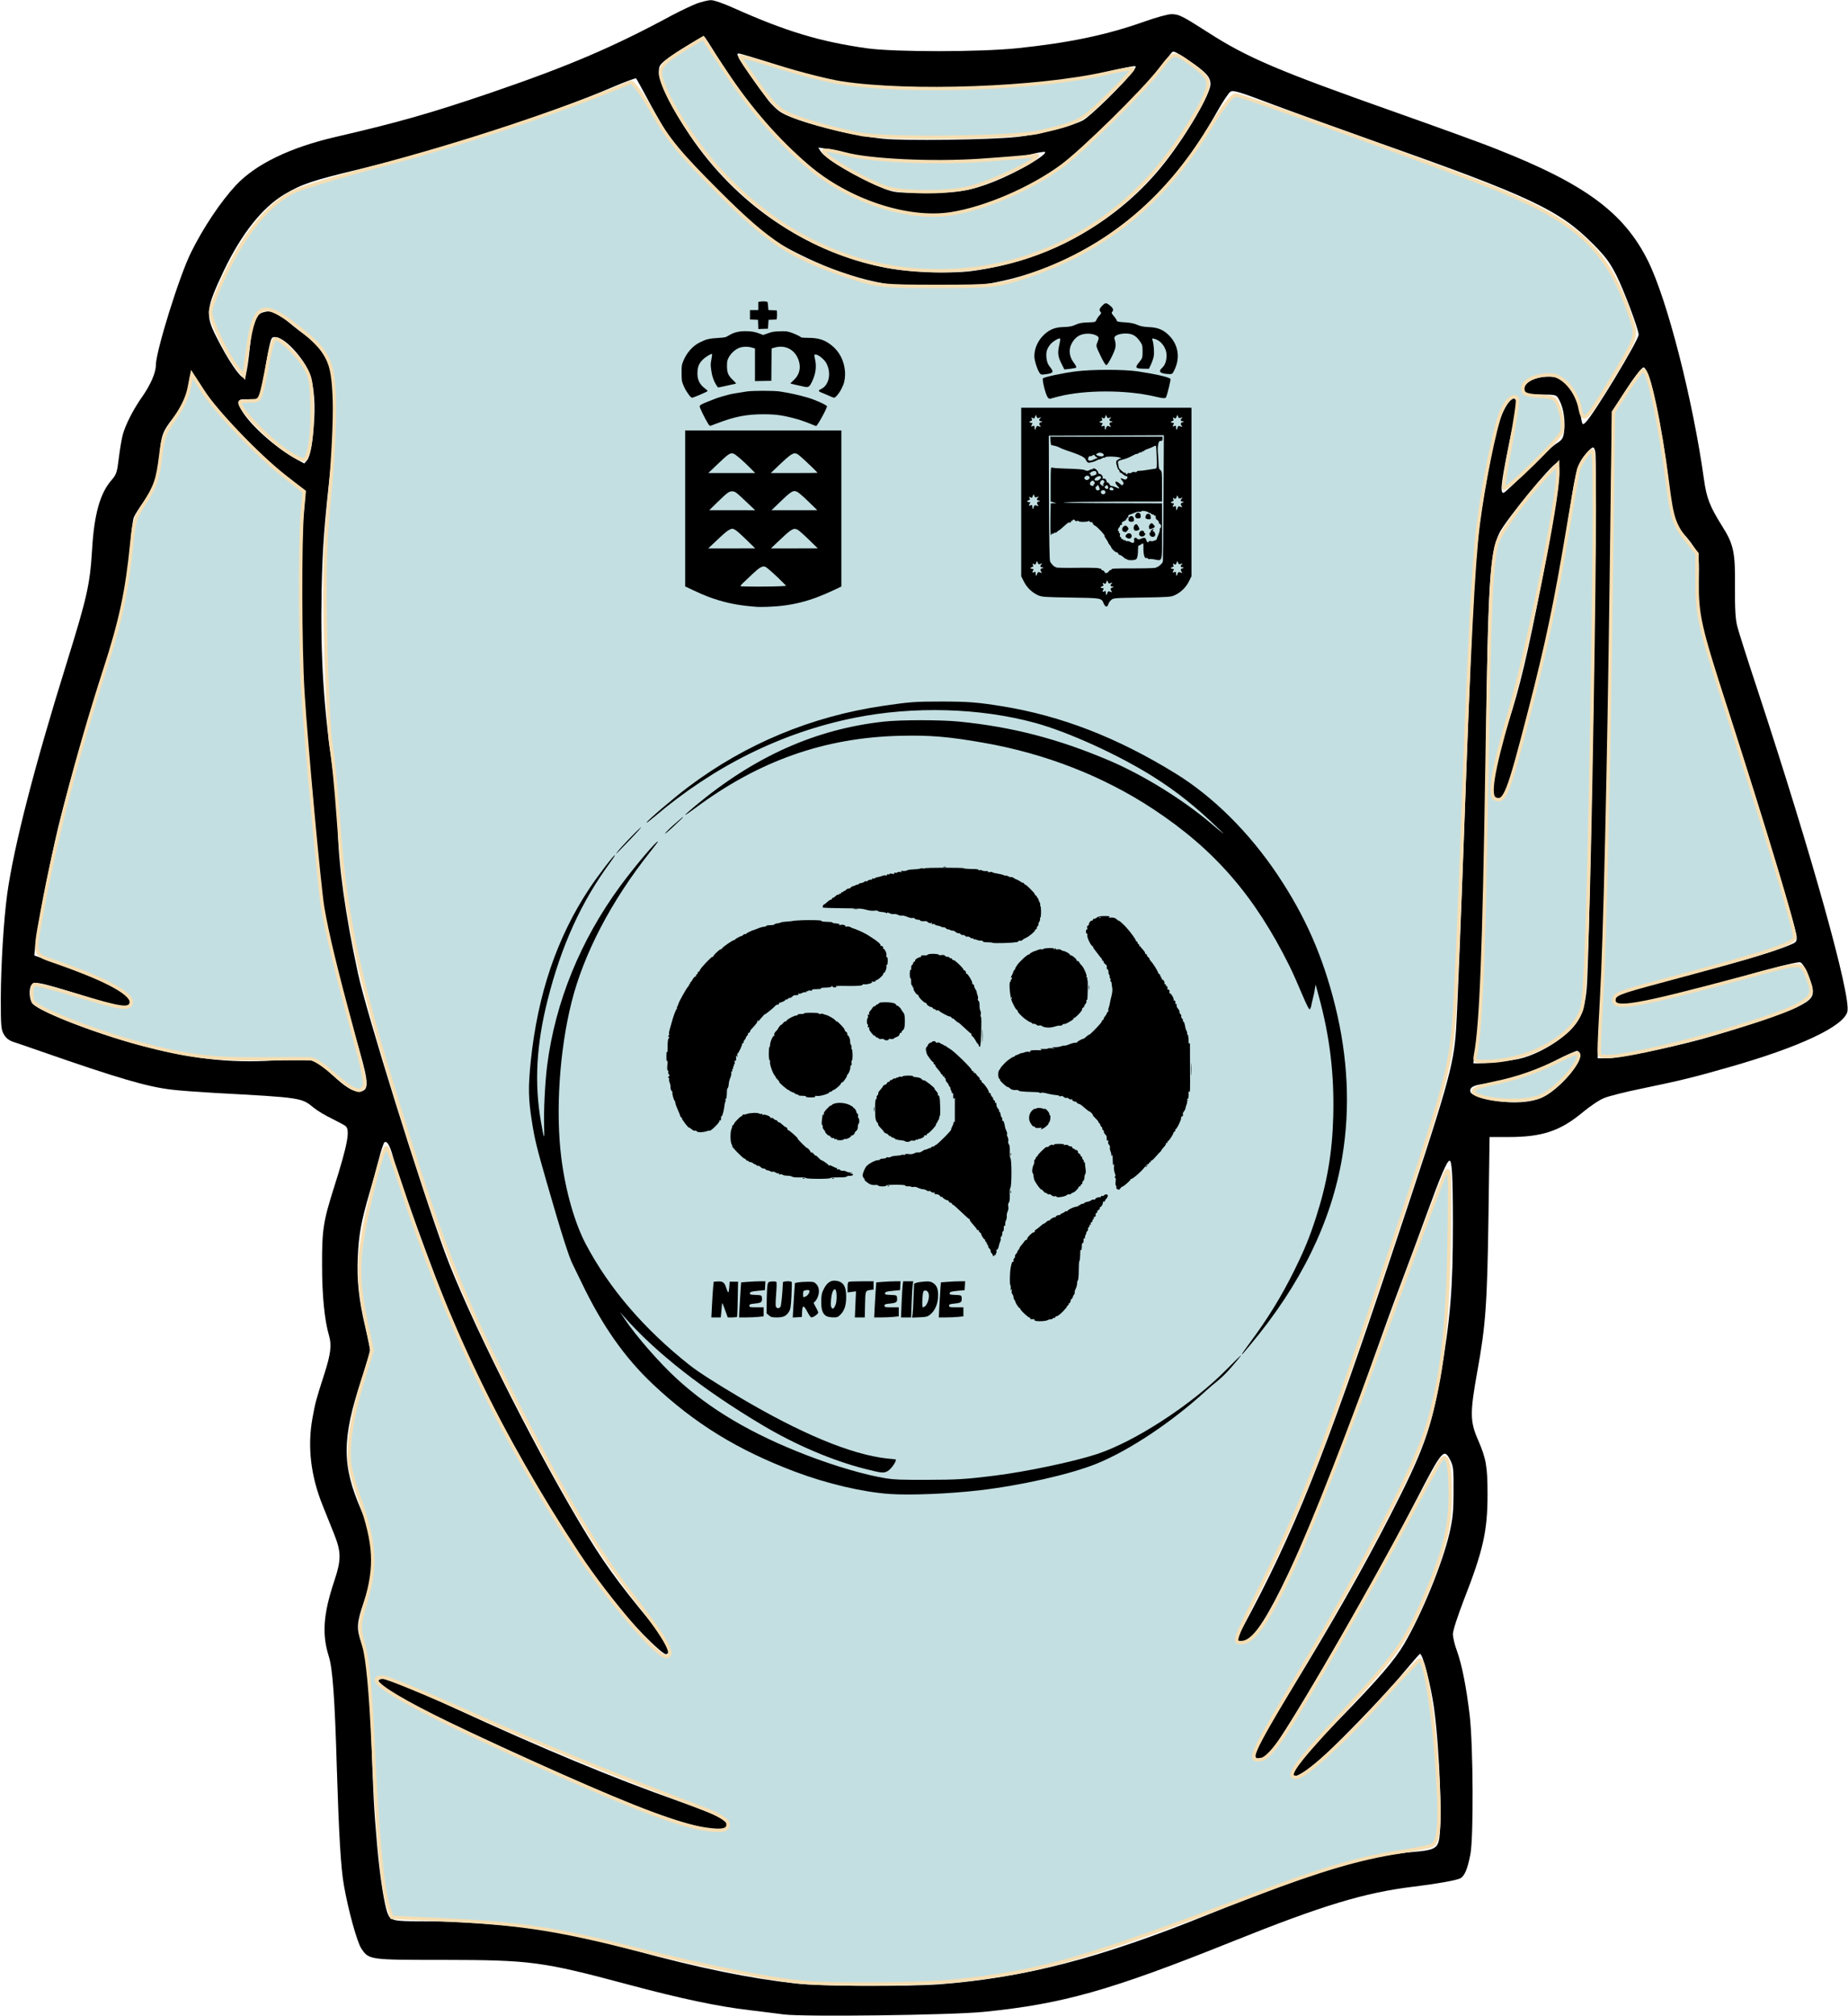 <?xml version="1.0" encoding="UTF-8" standalone="no"?>
<svg
   version="1.0"
   width="1174pt"
   height="1280pt"
   viewBox="0 0 1174 1280"
   preserveAspectRatio="xMidYMid meet"
   id="svg3"
   sodipodi:docname="guiadeisora.svg"
   xml:space="preserve"
   inkscape:version="1.4 (86a8ad7, 2024-10-11)"
   xmlns:inkscape="http://www.inkscape.org/namespaces/inkscape"
   xmlns:sodipodi="http://sodipodi.sourceforge.net/DTD/sodipodi-0.dtd"
   xmlns="http://www.w3.org/2000/svg"
   xmlns:svg="http://www.w3.org/2000/svg"><defs
   id="defs3" /><sodipodi:namedview
   id="namedview3"
   pagecolor="#ffffff"
   bordercolor="#000000"
   borderopacity="0.25"
   inkscape:showpageshadow="2"
   inkscape:pageopacity="0.0"
   inkscape:pagecheckerboard="0"
   inkscape:deskcolor="#d1d1d1"
   inkscape:document-units="pt"
   showgrid="false"
   showguides="true"
   inkscape:zoom="0.70710678"
   inkscape:cx="938.3307"
   inkscape:cy="521.1377"
   inkscape:window-width="2560"
   inkscape:window-height="1369"
   inkscape:window-x="1912"
   inkscape:window-y="-8"
   inkscape:window-maximized="1"
   inkscape:current-layer="svg3"><inkscape:grid
     id="grid22"
     units="pt"
     originx="0"
     originy="0"
     spacingx="1"
     spacingy="1"
     empcolor="#0099e5"
     empopacity="0.302"
     color="#c3dfe2"
     opacity="0.149"
     empspacing="5"
     enabled="true"
     visible="false" /></sodipodi:namedview><g
   transform="translate(0,1280) scale(0.1,-0.1)"
   fill="#000000"
   stroke="none"
   id="g3"><path
     d="M4425 12777 c-33 -13 -100 -45 -150 -71 -379 -205 -660 -325 -1163 -497 -373 -127 -591 -189 -982 -279 -288 -67 -505 -172 -631 -306 -96 -103 -206 -267 -284 -424 -74 -146 -225 -631 -225 -720 0 -46 -33 -122 -85 -197 -57 -80 -108 -180 -125 -243 -7 -25 -18 -91 -25 -147 -11 -93 -16 -106 -45 -140 -74 -83 -112 -218 -125 -443 -14 -224 -31 -299 -160 -715 -208 -666 -337 -1170 -379 -1470 -23 -170 -40 -450 -41 -665 0 -177 2 -198 20 -229 14 -24 33 -38 60 -47 22 -7 101 -34 175 -60 494 -172 676 -225 830 -243 47 -6 171 -15 275 -21 553 -30 550 -30 628 -94 23 -19 75 -50 115 -69 40 -20 79 -41 87 -47 31 -25 13 -119 -73 -390 -68 -214 -77 -270 -76 -495 0 -192 16 -350 44 -445 18 -61 11 -118 -29 -243 -52 -160 -59 -187 -76 -282 -33 -180 -11 -367 65 -555 23 -58 55 -138 71 -177 48 -120 48 -167 0 -310 -67 -202 -76 -331 -33 -468 25 -76 39 -266 52 -720 13 -415 25 -626 45 -738 27 -155 83 -358 110 -399 49 -73 47 -73 525 -73 550 -1 623 -10 1165 -155 339 -91 577 -141 775 -164 74 -9 172 -21 216 -27 120 -17 1068 -5 1274 16 501 50 805 136 1575 445 578 232 843 312 1155 350 140 17 267 39 295 52 28 13 47 56 66 153 21 108 18 684 -4 880 -22 184 -49 322 -82 414 -14 37 -25 85 -25 105 0 22 29 111 70 218 122 312 150 436 150 668 0 179 -9 228 -60 346 -52 118 -52 173 -5 435 53 291 63 427 71 987 l7 502 119 0 c216 0 330 38 475 159 45 37 105 78 135 89 29 12 139 40 244 61 246 51 330 72 543 133 452 128 734 261 757 354 25 99 -230 1009 -571 2044 -63 190 -121 372 -129 405 -11 44 -15 109 -14 250 2 218 -8 268 -82 385 -78 124 -99 179 -115 296 -71 508 -233 1141 -356 1388 -152 305 -399 488 -961 709 -91 37 -382 142 -645 235 -750 265 -940 346 -1193 509 -161 103 -181 113 -229 113 -22 0 -97 -21 -168 -46 -241 -86 -481 -136 -808 -170 -239 -25 -777 -25 -955 -1 -299 42 -516 107 -849 256 -62 28 -127 51 -145 50 -17 0 -58 -10 -91 -22z m135 -344 c131 -219 259 -382 441 -559 197 -191 322 -277 501 -344 298 -112 466 -120 743 -33 113 35 332 142 444 217 163 109 511 444 670 645 36 46 73 92 81 103 14 18 19 16 111 -46 110 -73 139 -105 139 -150 0 -61 -147 -315 -287 -494 -295 -378 -737 -627 -1229 -693 -146 -19 -423 -7 -573 26 -494 106 -925 402 -1218 835 -116 172 -195 331 -197 399 -1 40 3 47 41 79 37 31 228 149 245 151 4 1 43 -61 88 -136z m378 -47 c324 -106 392 -118 769 -137 172 -8 291 -8 483 0 451 21 624 40 870 101 68 16 133 30 143 30 17 0 17 -2 -3 -29 -50 -72 -271 -288 -320 -315 -66 -36 -292 -93 -423 -106 -170 -18 -717 -25 -847 -11 -214 22 -545 107 -644 165 -25 14 -65 52 -89 84 -63 82 -164 227 -182 262 -14 27 -14 30 0 30 9 0 118 -33 243 -74z m-813 -236 c43 -80 96 -171 118 -204 62 -92 202 -249 353 -397 220 -214 291 -268 472 -359 306 -153 573 -219 879 -220 460 0 900 161 1259 463 203 170 366 373 525 656 35 62 73 120 85 128 19 12 47 4 285 -86 145 -54 433 -158 639 -231 980 -346 1165 -433 1380 -649 79 -80 104 -113 147 -196 46 -89 143 -347 143 -380 0 -35 -291 -516 -338 -558 -19 -18 -20 -17 -30 42 -22 126 -94 235 -163 246 -100 17 -204 -27 -197 -84 3 -26 4 -26 93 -26 118 -1 112 1 135 -44 24 -48 35 -132 26 -195 -6 -41 -13 -50 -49 -73 -23 -14 -106 -91 -183 -170 -78 -78 -146 -143 -153 -143 -24 0 -13 80 52 390 33 153 37 184 26 201 -23 37 -85 -58 -118 -181 -30 -112 -87 -424 -111 -605 -30 -232 -47 -548 -80 -1440 -40 -1105 -60 -1613 -70 -1773 -16 -234 -49 -351 -417 -1452 -421 -1263 -610 -1736 -937 -2342 l-48 -88 40 0 c33 0 45 6 72 37 152 172 440 835 776 1783 48 135 122 340 166 455 44 116 118 316 165 445 86 236 126 330 142 330 15 0 21 -103 21 -400 0 -412 -15 -600 -80 -975 -57 -327 -108 -468 -317 -875 -179 -349 -366 -677 -633 -1115 -144 -234 -212 -357 -225 -402 -8 -31 35 -54 61 -32 78 65 633 1013 956 1634 173 334 181 343 223 260 18 -35 20 -59 19 -195 0 -129 -5 -173 -26 -266 -45 -193 -175 -510 -287 -702 -61 -104 -160 -219 -408 -474 -209 -215 -303 -325 -303 -354 0 -31 58 -4 152 73 95 77 433 425 551 568 55 66 103 121 107 123 17 7 69 -193 90 -343 37 -272 54 -759 30 -846 -13 -48 -41 -59 -166 -69 -291 -24 -630 -128 -1299 -397 -691 -279 -1160 -400 -1704 -443 -204 -15 -760 -13 -916 5 -295 33 -612 98 -1025 210 -151 41 -331 86 -400 99 -263 53 -624 86 -951 86 -179 0 -198 4 -215 47 -22 51 -51 239 -68 433 -21 242 -25 318 -37 695 -11 356 -24 478 -64 595 -31 89 -29 125 16 256 81 240 78 367 -16 584 -124 286 -124 451 1 831 30 91 54 175 54 186 0 12 -13 76 -29 144 -41 174 -55 299 -48 448 6 140 22 227 74 405 20 67 47 164 60 216 13 52 29 99 34 105 15 15 35 -15 54 -85 35 -133 246 -715 381 -1050 190 -474 688 -1350 990 -1740 119 -154 344 -383 367 -374 37 14 7 77 -96 201 -218 263 -307 387 -454 633 -316 531 -717 1335 -858 1721 -159 434 -498 1522 -551 1769 -80 372 -124 685 -128 923 -2 120 -11 225 -29 347 -60 403 -82 737 -74 1155 6 285 16 418 62 825 23 205 30 426 16 501 -28 140 -82 227 -189 306 -43 31 -96 74 -118 95 -48 46 -95 60 -145 44 -48 -16 -66 -59 -79 -196 -13 -134 -28 -220 -39 -220 -25 0 -103 114 -176 260 -72 141 -67 180 46 419 112 235 245 403 386 487 112 66 177 88 495 164 502 121 1189 344 1593 518 77 33 143 57 146 54 4 -4 41 -72 84 -152z m1273 -326 c118 -31 278 -43 552 -44 274 0 504 15 603 41 43 11 82 17 86 14 16 -17 -178 -130 -324 -188 -146 -58 -233 -72 -445 -72 -177 1 -188 2 -252 27 -163 65 -371 186 -403 235 l-17 26 51 -7 c29 -4 95 -18 149 -32z m-3590 -1191 c51 -36 118 -118 147 -178 34 -68 49 -186 41 -320 -9 -144 -24 -230 -45 -257 l-18 -21 -50 27 c-131 72 -293 216 -349 312 -35 60 -24 75 52 67 54 -6 54 -6 68 28 8 19 19 77 26 129 12 95 35 214 46 231 10 17 46 9 82 -18z m8664 -214 c41 -112 106 -460 133 -719 22 -209 27 -223 90 -289 29 -31 63 -76 76 -101 23 -43 24 -52 21 -226 -3 -217 -1 -222 142 -659 207 -630 479 -1522 480 -1574 1 -33 -2 -35 -59 -58 -117 -46 -352 -115 -682 -198 -332 -85 -405 -109 -417 -140 -22 -58 68 -49 449 46 110 28 277 72 372 100 188 54 328 89 356 89 20 0 57 -72 78 -151 17 -64 0 -88 -96 -135 -88 -42 -396 -145 -611 -204 -198 -54 -525 -120 -597 -120 l-57 0 0 33 c0 17 7 145 15 282 30 524 46 1207 66 2890 l10 900 51 80 c82 131 139 206 151 202 7 -2 19 -24 29 -48z m-9186 -81 c31 -51 88 -130 126 -175 102 -120 310 -317 427 -403 l102 -75 -5 -65 c-3 -36 -11 -126 -17 -200 -22 -251 0 -1003 41 -1400 11 -107 31 -330 45 -495 14 -165 32 -351 40 -413 23 -181 117 -568 239 -985 60 -206 60 -257 -1 -257 -45 0 -91 28 -175 108 -112 106 -120 108 -318 92 -289 -24 -526 -1 -851 80 -289 72 -680 220 -732 277 -21 24 -25 96 -7 118 23 28 48 22 514 -126 47 -15 103 -11 110 7 23 59 -88 119 -488 264 l-118 43 6 61 c14 126 92 527 146 754 70 287 223 815 314 1081 74 217 129 489 146 730 5 70 14 140 20 155 6 16 35 62 65 103 66 91 90 161 100 298 8 119 19 147 85 231 66 84 89 129 96 189 8 74 13 95 24 95 5 0 34 -42 66 -92z m8849 -410 c16 -72 -34 -3172 -55 -3404 -14 -159 -52 -232 -163 -316 -83 -64 -190 -116 -273 -133 -78 -16 -284 -34 -284 -25 0 4 7 51 15 106 35 239 54 795 65 1854 11 1072 24 1279 85 1405 40 82 338 445 366 445 36 0 8 -214 -100 -770 -85 -438 -138 -660 -207 -872 -62 -191 -104 -361 -104 -418 0 -39 4 -52 22 -64 25 -18 41 -9 63 35 26 50 135 459 239 894 67 281 107 498 167 889 41 274 52 308 117 379 33 35 39 34 47 -5z m-97 -3826 c8 -57 -133 -218 -235 -268 -75 -37 -199 -44 -329 -19 -93 18 -134 36 -134 59 0 26 30 38 112 47 116 13 289 70 431 145 67 35 129 62 137 61 8 -1 16 -12 18 -25z"
     id="path1" /><path
     d="M2403 2124 c-8 -22 16 -40 172 -123 195 -105 980 -467 1320 -609 370 -155 635 -231 708 -203 73 28 -1 71 -298 176 -403 142 -868 335 -1414 587 -415 191 -473 211 -488 172z"
     id="path3" /></g><path
   style="display:inline;fill:#c3dfe2;fill-opacity:1;stroke:#f5deb3;stroke-width:2.925"
   d="m 680.034,1678.295 c -28.158,-2.561 -83.584,-13.609 -141.857,-28.276 -67.972,-17.109 -98.154,-21.666 -163.788,-24.731 l -42.405,-1.98 -3.347,-10.238 c -4.791,-14.654 -9.385,-64.796 -12.693,-138.535 -1.871,-41.699 -4.505,-69.784 -7.572,-80.713 -4.487,-15.992 -4.422,-17.704 1.405,-37.272 9.034,-30.333 8.041,-49.178 -4.502,-85.504 -9.501,-27.516 -10.439,-32.878 -8.976,-51.286 0.899,-11.307 5.541,-33.122 10.315,-48.477 l 8.681,-27.919 -5.837,-27.654 c -4.186,-19.835 -5.438,-34.269 -4.425,-51.053 1.485,-24.617 19.112,-96.898 22.672,-92.965 1.142,1.262 6.369,15.456 11.615,31.543 37.973,116.435 84.806,213.806 150.526,312.962 25.471,38.43 66.616,86.284 74.188,86.284 8.444,0 1.328,-13.582 -24.522,-46.808 -30.577,-39.301 -54.309,-77.66 -89.567,-144.772 -51.601,-98.218 -70.891,-144.037 -102.204,-242.765 -44,-138.73 -55.06,-188.495 -61.105,-274.939 -1.8,-25.739 -4.542,-53.379 -6.095,-61.422 -1.553,-8.043 -3.623,-47.583 -4.601,-87.866 -1.413,-58.226 -0.738,-83.715 3.293,-124.322 2.789,-28.094 4.608,-64.402 4.043,-80.684 -1.209,-34.813 -4.84,-41.817 -33.04,-63.714 -27.586,-21.421 -35.031,-18.001 -40.152,18.446 l -3.449,24.545 -5.658,-6.987 c -8.702,-10.746 -22.561,-39.688 -22.573,-47.139 -0.006,-3.665 6.597,-19.973 14.673,-36.239 16.066,-32.358 35.23,-55.125 54.807,-65.113 6.512,-3.322 37.309,-12.746 68.438,-20.941 75.99,-20.006 156.524,-46.629 217.87,-72.023 1.851,-0.766 10.197,10.721 18.792,25.864 12.76,22.48 22.405,34.177 55.169,66.903 43.761,43.711 61.994,55.466 111.365,71.796 23.331,7.717 27.922,8.223 74.584,8.223 46.572,0 51.299,-0.519 74.584,-8.182 66.574,-21.909 116.909,-62.472 155.6,-125.392 10.499,-17.074 19.433,-28.518 22.262,-28.518 5.668,0 179.89,62.748 221.37,79.728 69.209,28.332 93.808,51.637 112.941,107.003 6.226,18.016 6.641,16.718 -18.569,58.166 -18.843,30.98 -21.462,33.164 -23.938,19.967 -2.725,-14.524 -14.807,-27.949 -25.154,-27.949 -13.119,0 -23.329,5.019 -23.329,11.467 0,4.799 2.322,5.911 13.893,6.653 13.252,0.85 14.062,1.408 17.548,12.087 2.01,6.157 2.81,14.054 1.777,17.549 -1.849,6.256 -47.056,50.526 -49.302,48.281 -0.634,-0.634 2.029,-17.424 5.919,-37.311 3.889,-19.887 6.409,-37.23 5.6,-38.54 -2.943,-4.762 -9.709,1.001 -14.121,12.028 -5.204,13.005 -14.869,60.91 -19.171,95.018 -4.043,32.049 -7.951,108.147 -13.37,260.314 -2.521,70.782 -5.782,143.418 -7.248,161.413 -3.201,39.289 -8.059,56.545 -56.656,201.272 -53.981,160.76 -70.24,202.686 -107.472,277.132 -22.425,44.839 -22.845,46.067 -15.768,46.067 19.625,0 51.072,-68.608 128.698,-280.788 22.07,-60.326 41.992,-112.973 44.27,-116.995 3.639,-6.424 3.995,1.041 2.926,61.422 -1.24,70.048 -6.242,112.035 -18.12,152.094 -10.032,33.836 -51.123,112.891 -110.799,213.172 -40.211,67.57 -41.995,71.702 -30.228,70.014 4.359,-0.625 11.175,-7.998 20.601,-22.282 18.129,-27.473 73.419,-123.746 104.483,-181.932 13.312,-24.934 25.556,-47.043 27.21,-49.13 5.368,-6.776 7.818,2.28 7.865,29.079 0.05,28.349 -5.197,48.743 -23.253,90.374 -14.925,34.411 -23.79,46.595 -70.94,97.5 -38.594,41.666 -45.491,51.544 -35.994,51.544 6.994,0 41.767,-31.737 73.197,-66.804 16.087,-17.949 30.13,-32.636 31.208,-32.638 4.224,-0.01 11.129,41.88 14.345,87.017 3.385,47.519 2.399,66.035 -3.718,69.816 -1.801,1.113 -14.583,3.721 -28.404,5.796 -32.48,4.876 -67.499,15.152 -120.188,35.269 -145.11,55.403 -183.962,66.587 -256.968,73.973 -28.244,2.857 -101.042,3.437 -127.654,1.017 z m -63.49,-134.944 c -0.514,-2.669 -8.949,-7.685 -19.887,-11.825 -75.465,-28.563 -136.81,-53.657 -196.618,-80.43 -38.172,-17.088 -72.161,-31.068 -75.53,-31.068 -24.312,0 28.333,29.14 149.321,82.651 67.042,29.652 101.605,42.55 122.845,45.842 15.752,2.442 21.068,1.059 19.869,-5.17 z"
   id="path81"
   sodipodi:nodetypes="ssscssssssscsssssssssssssssscscsssssssssssssssssssssssssssssssssssssssssssscsssssssssssss"
   transform="scale(0.75)" />
                    <path
   fill="#000000"
   d="m 565.371,948.665 c -17.228,-1.179 -40.198,-6.569 -60.25,-14.138 -36.443,-13.757 -63.709,-30.51 -90.182,-55.41 -18.048,-16.976 -32.232,-37.129 -45.351,-64.439 -2.747,-5.718 -5.23,-10.819 -5.518,-11.335 -2.342,-4.191 -7.628,-20.783 -16.775,-52.648 -6.332,-22.06 -7.566,-27.099 -9.286,-37.928 -2.398,-15.092 -2.545,-22.178 -0.81,-38.989 4.393,-42.554 16.649,-78.599 37.298,-109.698 5.352,-8.06 15.692,-21.536 16.164,-21.064 0.13,0.13 -1.14,2.103 -2.822,4.385 -18.592,25.226 -31.259,53.04 -40.028,87.895 -7.078,28.137 -8.409,52.433 -4.203,76.743 2.029,11.726 2.375,12.306 2.069,3.466 -0.343,-9.893 0.566,-28.316 1.919,-38.922 5.142,-40.298 21.174,-79.596 46.549,-114.102 9.074,-12.339 23.8,-29.696 23.8,-28.052 0,0.186 -2.239,3.154 -4.975,6.597 -24.588,30.933 -42.15,64.519 -49.892,95.413 -7.696,30.711 -10.225,69.63 -6.442,99.118 2.68,20.888 8.449,41.078 15.6,54.593 14.819,28.008 36.968,53.818 65.705,76.562 5.446,4.31 16.623,11.501 32.189,20.708 38.793,22.945 70.442,36.089 93.109,38.671 2.639,0.301 5.091,0.548 5.448,0.551 1.682,0.011 -2.16,6.006 -4.8,7.49 -2.492,1.401 -3.802,1.269 -14.511,-1.456 -20.541,-5.228 -43.924,-15.185 -64.782,-27.585 -37.799,-22.473 -67.872,-46.03 -88.195,-69.086 l -2.585,-2.933 3.243,4.809 c 7.327,10.866 21.811,27.429 32.886,37.604 21.306,19.575 47.809,35.178 82.377,48.497 18.354,7.072 37.697,12.707 50.653,14.757 5.148,0.815 9.254,0.965 25.593,0.935 19.501,-0.035 24.854,-0.365 43.455,-2.68 19.991,-2.487 50.066,-8.824 64.782,-13.65 24.087,-7.898 60.167,-31.348 81.81,-53.171 5.26,-5.304 9.667,-9.643 9.795,-9.643 0.362,0 -3.446,4.633 -7.76,9.442 -2.16,2.407 -5.533,5.636 -7.496,7.176 -1.963,1.539 -5.061,4.173 -6.885,5.854 -21.52,19.825 -49.067,38.167 -69.868,46.523 -16.651,6.689 -48.04,13.781 -74.508,16.834 -18.979,2.189 -43.555,3.192 -56.518,2.305 z M 789.042,859.759 c 0,-0.23 2.247,-3.449 4.993,-7.154 11.491,-15.506 20.081,-29.472 28.082,-45.658 6.506,-13.163 9.797,-21.158 13.785,-33.493 7.204,-22.283 10.478,-41.36 11.086,-64.613 0.701,-26.773 -2.204,-50.801 -9.25,-76.506 l -1.971,-7.192 -0.705,4.259 c -0.37,2.233 -0.927,3.997 -1.774,7.827 -0.038,0.172 -0.136,1.873 -1.069,3.567 -0.932,1.695 -7.17,-15.57 -13.035,-27.396 -22.073,-44.507 -47.581,-73.957 -86.659,-99.709 -31.55,-20.792 -68.397,-35.179 -107.703,-42.053 -22.301,-3.9 -33.994,-4.874 -53.052,-4.419 -48.01,1.147 -89.691,15.861 -130.142,45.943 -3.406,2.533 -6.295,4.501 -6.422,4.375 -0.126,-0.126 2.717,-2.687 6.318,-5.69 37.864,-31.577 76.665,-48.907 120.116,-53.651 10.685,-1.167 36.139,-1.153 47.887,0.026 33.579,3.369 62.652,10.911 94.995,24.64 21.431,9.098 46.563,24.596 64.696,39.898 9.407,7.938 9.851,8.246 4.63,3.203 -14.3,-13.811 -26.22,-23.295 -41.055,-32.667 -21.885,-13.825 -53.921,-28.433 -75.088,-34.24 -35.016,-9.605 -77.482,-10.8 -114.967,-3.234 -46.098,9.305 -88.892,30.473 -127.068,62.857 -2.572,2.182 -4.79,3.854 -4.928,3.716 -0.527,-0.527 17.296,-15.771 26.663,-22.803 36.488,-27.395 78.242,-44.737 123.783,-51.411 16.895,-2.476 20.214,-2.72 36.977,-2.713 16.843,0.007 22.898,0.477 38.389,2.981 37.633,6.082 73.222,19.872 110.332,42.752 23.961,14.773 46.93,37.627 64.942,64.616 17.467,26.173 28.535,51.355 36.322,82.644 8.182,32.873 9.722,65.148 4.579,95.973 -6.896,41.337 -26.341,81.13 -58.359,119.433 -5.785,6.92 -5.325,6.412 -5.325,5.892 z M 658.535,838.844 c -0.983,-0.136 -1.599,-0.475 -1.413,-0.776 0.182,-0.294 0.006,-0.49 -0.39,-0.435 -1.654,0.227 -2.635,-0.051 -2.269,-0.643 0.222,-0.36 0.148,-0.472 -0.18,-0.269 -0.582,0.36 -6.328,-4.942 -6.121,-5.647 0.065,-0.22 -0.102,-0.4 -0.372,-0.4 -0.545,0 -2.528,-3.019 -2.801,-4.265 -0.096,-0.44 -0.367,-0.941 -0.602,-1.114 -0.235,-0.173 -0.466,-0.893 -0.514,-1.6 -0.048,-0.707 -0.396,-1.602 -0.774,-1.99 -0.404,-0.415 -0.559,-1.292 -0.376,-2.133 0.236,-1.086 0.178,-1.237 -0.243,-0.633 -0.426,0.611 -0.512,0.427 -0.373,-0.8 0.099,-0.877 -0.031,-1.859 -0.29,-2.183 -0.45,-0.562 -0.299,-8.076 0.218,-10.875 0.561,-3.038 1.052,-4.242 1.593,-3.908 0.353,0.218 0.441,0.021 0.232,-0.521 -0.184,-0.479 0.03,-1.237 0.477,-1.683 0.446,-0.446 0.674,-1.034 0.506,-1.305 -0.168,-0.272 0.117,-0.916 0.632,-1.432 0.516,-0.516 0.876,-1.075 0.8,-1.243 -0.076,-0.168 0.224,-0.727 0.666,-1.244 0.442,-0.517 0.804,-1.141 0.804,-1.388 0,-0.247 0.54,-1.051 1.2,-1.786 0.66,-0.735 1.477,-1.79 1.817,-2.344 0.339,-0.554 0.879,-0.947 1.2,-0.873 0.321,0.073 0.583,-0.265 0.583,-0.753 0,-1.017 3.714,-4.52 4.366,-4.117 0.238,0.147 0.433,-0.114 0.433,-0.58 0,-0.466 0.356,-0.985 0.792,-1.152 0.435,-0.167 1.678,-1.116 2.762,-2.109 1.084,-0.993 2.062,-1.713 2.174,-1.602 0.112,0.112 0.819,-0.367 1.57,-1.064 0.752,-0.697 1.577,-1.137 1.833,-0.979 0.256,0.158 0.466,0.086 0.466,-0.162 0,-0.641 2.981,-2.32 3.391,-1.91 0.188,0.188 0.341,0.078 0.341,-0.245 0,-0.563 1.352,-1.221 2.34,-1.139 0.26,0.021 0.623,-0.202 0.805,-0.497 0.182,-0.295 0.683,-0.615 1.113,-0.712 0.43,-0.097 1.107,-0.478 1.504,-0.847 0.397,-0.369 0.943,-0.535 1.212,-0.368 0.27,0.167 0.49,0.076 0.49,-0.201 0,-0.518 3.188,-2.207 4.733,-2.508 0.476,-0.093 0.985,-0.215 1.132,-0.273 0.147,-0.057 0.447,-0.075 0.666,-0.041 0.22,0.035 0.4,-0.191 0.4,-0.501 0,-0.311 0.219,-0.429 0.488,-0.263 0.268,0.166 0.572,0.049 0.674,-0.259 0.103,-0.308 0.723,-0.601 1.379,-0.65 0.655,-0.049 1.192,-0.253 1.192,-0.452 0,-0.318 1.313,-0.788 2.933,-1.051 0.293,-0.048 0.981,-0.4 1.527,-0.783 0.547,-0.383 1.327,-0.569 1.733,-0.413 0.406,0.156 0.739,0.034 0.739,-0.271 0,-0.617 2.031,-1.439 3.066,-1.241 0.367,0.07 0.666,-0.148 0.666,-0.486 0,-0.337 0.344,-0.481 0.765,-0.32 0.421,0.162 0.842,0.065 0.935,-0.215 0.093,-0.28 0.709,-0.612 1.367,-0.739 1.54,-0.297 1.644,1.394 0.176,2.863 -0.562,0.562 -0.882,1.162 -0.711,1.333 0.171,0.171 -0.089,0.311 -0.578,0.311 -0.489,0 -0.841,0.18 -0.783,0.4 0.22,0.832 -0.712,2.713 -1.493,3.013 -0.447,0.172 -0.671,0.542 -0.498,0.822 0.173,0.281 -0.178,0.774 -0.781,1.097 -0.603,0.323 -0.954,0.816 -0.781,1.097 0.173,0.281 -0.058,0.654 -0.515,0.829 -0.457,0.175 -0.711,0.512 -0.565,0.748 0.433,0.701 -0.336,2.148 -0.943,1.773 -0.312,-0.193 -0.403,-0.092 -0.206,0.227 0.195,0.315 0.003,0.923 -0.425,1.352 -0.429,0.429 -0.636,0.922 -0.462,1.097 0.175,0.175 -0.062,0.463 -0.525,0.641 -0.504,0.193 -0.712,0.662 -0.519,1.166 0.232,0.603 0.123,0.719 -0.383,0.407 -0.451,-0.279 -0.578,-0.229 -0.352,0.136 0.195,0.315 -0.024,0.95 -0.485,1.411 -0.461,0.461 -0.701,1.061 -0.533,1.333 0.168,0.272 -0.074,0.874 -0.537,1.337 -0.464,0.464 -0.697,0.843 -0.519,0.843 0.178,0 0.025,0.54 -0.34,1.2 -0.365,0.66 -0.603,1.5 -0.529,1.866 0.074,0.367 -0.115,0.666 -0.421,0.666 -0.306,0 -0.528,0.18 -0.493,0.4 0.198,1.254 -0.131,2.82 -0.54,2.568 -0.262,-0.162 -0.492,0.364 -0.511,1.168 -0.068,2.901 -0.15,3.348 -0.567,3.09 -0.233,-0.144 -0.432,0.391 -0.441,1.188 -0.044,3.538 -0.289,5.982 -0.6,5.982 -0.185,3e-5 -0.346,2.654 -0.358,5.897 -0.011,3.257 -0.257,6.062 -0.548,6.265 -0.29,0.202 -0.509,1.071 -0.486,1.931 0.022,0.86 -0.383,2.395 -0.901,3.411 -0.518,1.016 -0.809,2.063 -0.647,2.325 0.162,0.263 -0.015,0.851 -0.394,1.308 -0.379,0.457 -0.744,1.202 -0.81,1.656 -0.067,0.454 -0.398,0.997 -0.735,1.205 -0.338,0.209 -0.6,0.473 -0.584,0.587 0.131,0.888 -0.705,2.526 -1.149,2.251 -0.311,-0.192 -0.397,-0.087 -0.195,0.24 0.198,0.321 -0.065,0.83 -0.584,1.133 -0.519,0.302 -0.764,0.557 -0.544,0.566 0.348,0.014 -0.059,0.553 -2.079,2.748 -1.73,1.88 -4.027,3.662 -4.413,3.424 -0.253,-0.156 -0.604,0.089 -0.779,0.546 -0.175,0.457 -0.54,0.694 -0.81,0.527 -0.27,-0.167 -0.575,-0.052 -0.678,0.256 -0.103,0.308 -0.783,0.592 -1.512,0.631 -0.729,0.039 -1.589,0.268 -1.912,0.509 -0.763,0.569 -4.796,0.921 -7.021,0.612 z m -206.223,-10.17 c 0.216,-4.325 0.549,-9.424 0.741,-11.33 l 0.349,-3.466 2.589,-0.165 c 3.04,-0.194 4.25,0.636 5.192,3.562 1.378,4.275 1.796,4.343 2.083,0.335 l 0.267,-3.732 h 2.666 2.666 l -0.194,10.93 c -0.107,6.012 -0.301,11.11 -0.431,11.33 -0.13,0.22 -1.513,0.4 -3.073,0.4 h -2.836 L 460.532,831.606 c -1.723,-4.727 -1.804,-4.843 -1.929,-2.799 -0.072,1.173 -0.269,3.392 -0.438,4.932 l -0.307,2.799 h -2.969 -2.969 z m 17.552,0.8 c 0.193,-3.886 0.495,-8.891 0.671,-11.123 l 0.32,-4.058 4.336,-0.338 c 2.385,-0.186 5.849,-0.339 7.697,-0.341 l 3.36,-0.004 -0.161,2.799 -0.161,2.799 -4.619,0.46 c -3.815,0.38 -4.664,0.631 -4.876,1.444 -0.23,0.879 0.15,1.001 3.553,1.14 3.541,0.145 3.822,0.244 3.987,1.409 0.435,3.073 -0.155,3.645 -4.169,4.041 -3.219,0.317 -3.74,0.513 -3.74,1.403 0,0.942 0.403,1.034 4.532,1.034 h 4.532 v 2.857 2.857 l -3.277,0.343 c -1.803,0.188 -5.315,0.343 -7.806,0.343 h -4.529 z m 18.624,5.773 -1.496,-1.292 0.1,-8.439 c 0.055,-4.641 0.311,-9.159 0.569,-10.038 0.415,-1.417 0.731,-1.619 2.771,-1.767 1.267,-0.092 2.513,0.043 2.77,0.299 0.267,0.267 0.217,3.387 -0.116,7.288 -0.321,3.752 -0.439,7.396 -0.263,8.098 0.364,1.45 1.941,1.712 2.954,0.491 0.513,-0.618 1.356,-8.903 1.588,-15.61 0.026,-0.765 5.112,-0.957 5.574,-0.21 0.155,0.251 0.09,4.176 -0.145,8.722 -0.373,7.215 -0.581,8.515 -1.635,10.221 -1.637,2.65 -3.558,3.528 -7.714,3.528 -2.897,0 -3.707,-0.211 -4.958,-1.292 z m 15.499,-5.209 c 0.2,-3.609 0.512,-8.537 0.693,-10.951 l 0.33,-4.389 1.922,-0.374 c 1.057,-0.206 3.774,-0.39 6.039,-0.409 3.759,-0.033 4.239,0.086 5.524,1.368 1.966,1.962 2.298,5.366 0.844,8.653 -0.605,1.367 -1.474,2.629 -1.932,2.805 -0.705,0.27 -0.586,0.749 0.773,3.124 0.883,1.543 1.605,3.176 1.605,3.63 0,0.875 -3.088,3.046 -4.328,3.042 -0.405,-10e-4 -1.543,-1.561 -2.528,-3.466 -2.311,-4.469 -3.174,-4.502 -3.382,-0.131 l -0.159,3.332 -2.881,0.164 -2.881,0.164 z m 21.064,5.699 c -2.411,-1.31 -3.413,-4.168 -3.325,-9.484 0.066,-3.996 0.301,-5.135 1.6,-7.731 1.974,-3.947 4.371,-5.635 7.513,-5.291 4.785,0.524 6.693,3.365 6.719,10.007 0.022,5.399 -0.973,8.702 -3.386,11.238 -1.813,1.905 -2.179,2.06 -4.843,2.04 -1.585,-0.012 -3.51,-0.363 -4.278,-0.78 z m 18.383,-7.482 0.357,-8.284 -2.674,0.355 -2.674,0.355 v -3.211 c 0,-2.436 0.204,-3.289 0.843,-3.534 0.464,-0.178 4.183,-0.324 8.264,-0.324 h 7.421 v 2.605 2.605 l -2.363,0.354 c -2.876,0.431 -2.886,0.463 -3.089,10.297 l -0.146,7.064 -3.149,2.7e-4 -3.149,2.6e-4 z m 12.272,1.219 c 0.193,-3.886 0.495,-8.891 0.671,-11.123 l 0.32,-4.058 4.336,-0.338 c 2.385,-0.186 5.849,-0.339 7.697,-0.341 l 3.36,-0.004 -0.161,2.799 -0.161,2.799 -4.619,0.46 c -3.815,0.38 -4.664,0.631 -4.876,1.444 -0.23,0.879 0.15,1.001 3.553,1.14 3.541,0.145 3.822,0.244 3.987,1.409 0.435,3.073 -0.155,3.645 -4.169,4.041 -3.219,0.317 -3.74,0.513 -3.74,1.403 0,0.942 0.403,1.034 4.532,1.034 h 4.532 v 2.857 2.857 l -3.277,0.343 c -1.803,0.188 -5.315,0.343 -7.806,0.343 h -4.529 z m 17.071,-2.1 c 0.205,-5.04 0.514,-10.199 0.687,-11.463 l 0.315,-2.299 h 3.196 3.196 l -0.328,1.999 c -0.18,1.1 -0.489,6.258 -0.686,11.463 l -0.358,9.464 h -3.197 -3.197 z m 6.911,7.753 c 0.164,-0.837 0.46,-5.678 0.657,-10.759 l 0.36,-9.237 1.396,-0.558 c 0.768,-0.307 3.076,-0.664 5.129,-0.794 3.124,-0.197 4.02,-0.054 5.497,0.876 2.556,1.61 3.472,4.223 3.189,9.102 -0.274,4.73 -2.182,8.835 -5.165,11.112 -1.605,1.225 -2.44,1.426 -6.6,1.591 l -4.762,0.188 z m 17.073,-5.654 c 0.193,-3.886 0.495,-8.891 0.671,-11.123 l 0.32,-4.058 4.336,-0.338 c 2.385,-0.186 5.849,-0.339 7.697,-0.341 l 3.36,-0.004 -0.161,2.799 -0.161,2.799 -4.619,0.46 c -3.815,0.38 -4.664,0.631 -4.876,1.444 -0.23,0.879 0.15,1.001 3.553,1.14 3.541,0.145 3.822,0.244 3.987,1.409 0.435,3.073 -0.155,3.645 -4.169,4.041 -3.219,0.317 -3.74,0.513 -3.74,1.403 0,0.942 0.403,1.034 4.532,1.034 h 4.532 v 2.857 2.857 l -3.277,0.343 c -1.803,0.188 -5.315,0.343 -7.806,0.343 h -4.529 z m -65.508,-2.689 c 0.551,-3.719 0.118,-8.108 -0.8,-8.108 -1.242,0 -2.2,2.636 -2.526,6.948 -0.219,2.902 -0.107,4.187 0.421,4.824 0.657,0.792 0.8,0.768 1.646,-0.277 0.51,-0.629 1.076,-2.153 1.259,-3.387 z m 56.215,2.838 c 0.532,-0.285 1.356,-1.489 1.831,-2.677 1.57,-3.925 0.867,-7.469 -1.482,-7.469 -1.073,0 -1.288,0.336 -1.581,2.474 -0.42,3.067 -0.444,8.19 -0.037,8.19 0.166,0 0.737,-0.233 1.269,-0.518 z m -75.5,-6.473 c 1.46,-0.665 2.78,-3.057 2.076,-3.761 -0.252,-0.252 -1.224,-0.306 -2.158,-0.119 -1.56,0.312 -1.7,0.51 -1.7,2.406 0,2.309 -0.018,2.294 1.782,1.474 z m 118.718,-26.105 c 0,-0.314 -0.362,-0.933 -0.805,-1.376 -0.443,-0.443 -0.674,-1.017 -0.514,-1.275 0.16,-0.259 -0.206,-0.968 -0.814,-1.576 -0.608,-0.608 -0.962,-1.336 -0.788,-1.619 0.175,-0.283 0.049,-0.514 -0.279,-0.514 -0.328,0 -0.448,-0.24 -0.267,-0.533 0.181,-0.293 0.061,-0.533 -0.267,-0.533 -0.328,0 -0.448,-0.24 -0.267,-0.533 0.181,-0.293 0.075,-0.533 -0.235,-0.533 -0.311,0 -0.565,-0.36 -0.565,-0.8 0,-0.44 -0.188,-0.8 -0.418,-0.8 -0.5,0 -2.359,-3.036 -2.137,-3.49 0.086,-0.175 -0.269,-0.555 -0.789,-0.846 -0.519,-0.291 -0.805,-0.754 -0.635,-1.029 0.17,-0.275 -0.105,-0.5 -0.611,-0.5 -0.506,0 -0.799,-0.121 -0.651,-0.27 0.148,-0.148 -0.876,-1.516 -2.276,-3.039 -1.4,-1.523 -2.427,-2.961 -2.282,-3.196 0.145,-0.235 0.042,-0.427 -0.229,-0.427 -0.271,0 -2.68,-2.124 -5.354,-4.719 -2.673,-2.596 -4.98,-4.601 -5.125,-4.456 -0.145,0.145 -0.414,-0.129 -0.599,-0.609 -0.184,-0.48 -0.533,-0.75 -0.776,-0.601 -0.242,0.15 -0.817,-0.265 -1.277,-0.921 -0.46,-0.657 -0.836,-1.007 -0.836,-0.779 0,0.228 -0.72,-0.01 -1.6,-0.529 -0.88,-0.52 -1.6,-1.147 -1.6,-1.395 0,-0.247 -0.225,-0.311 -0.5,-0.14 -0.275,0.17 -0.713,-0.071 -0.973,-0.535 -0.434,-0.775 -1.422,-1.165 -3.223,-1.27 -0.393,-0.023 -0.53,-0.313 -0.312,-0.665 0.258,-0.417 0.097,-0.513 -0.486,-0.289 -0.479,0.184 -1.237,-0.03 -1.683,-0.477 -0.446,-0.446 -1.063,-0.655 -1.372,-0.465 -0.308,0.191 -0.944,0.029 -1.412,-0.36 -0.468,-0.389 -1.514,-0.74 -2.324,-0.781 -0.81,-0.041 -2.258,-0.466 -3.218,-0.945 -0.96,-0.479 -2.181,-0.733 -2.713,-0.564 -0.532,0.169 -1.269,0.12 -1.638,-0.108 -0.369,-0.228 -1.331,-0.345 -2.138,-0.261 -0.807,0.085 -1.467,-0.104 -1.467,-0.42 0,-0.376 -2.113,-0.573 -6.132,-0.573 -3.732,0 -6.132,0.209 -6.132,0.533 0,0.727 -4.645,0.68 -5.097,-0.051 -0.199,-0.321 -1.113,-0.471 -2.031,-0.332 -0.925,0.14 -2.361,-0.1 -3.219,-0.539 -1.669,-0.853 -3.976,-2.811 -3.312,-2.811 0.223,0 0.028,-0.377 -0.433,-0.838 -0.461,-0.461 -0.838,-1.308 -0.838,-1.883 0,-1.371 1.414,-4.721 2.498,-5.919 1.426,-1.576 5.448,-3.693 7.105,-3.74 0.857,-0.024 1.462,-0.198 1.346,-0.386 -0.197,-0.319 0.819,-0.56 3.047,-0.723 0.513,-0.038 0.933,-0.255 0.933,-0.484 0,-0.229 0.54,-0.327 1.2,-0.219 0.66,0.108 1.505,-0.047 1.878,-0.345 0.373,-0.298 1.813,-0.591 3.199,-0.652 1.386,-0.061 2.929,-0.288 3.428,-0.505 0.499,-0.217 1.142,-0.249 1.429,-0.072 0.287,0.177 0.683,0.062 0.88,-0.257 0.217,-0.352 1.131,-0.449 2.322,-0.248 1.3,0.22 2.498,0.055 3.544,-0.489 0.869,-0.451 2,-0.687 2.514,-0.525 0.513,0.163 1.637,-0.206 2.498,-0.818 0.86,-0.613 1.76,-1.058 1.999,-0.989 0.239,0.069 0.974,-0.174 1.634,-0.54 0.66,-0.366 1.2,-0.52 1.2,-0.342 0,0.178 0.379,-0.056 0.843,-0.519 0.464,-0.464 1.043,-0.719 1.287,-0.568 0.245,0.151 0.525,0.051 0.623,-0.222 0.098,-0.273 0.505,-0.574 0.905,-0.67 1.194,-0.285 10.843,-10.037 9.931,-10.037 -0.155,0 0.193,-0.93 0.773,-2.067 0.58,-1.137 0.885,-2.255 0.677,-2.485 -0.207,-0.23 -0.103,-0.261 0.233,-0.07 0.379,0.217 0.614,-0.104 0.621,-0.848 0.006,-0.658 0.008,-3.476 0.004,-6.261 -0.004,-2.786 0.004,-5.897 0.016,-6.915 0.017,-1.339 -0.114,-1.634 -0.472,-1.066 -0.373,0.59 -0.513,0.389 -0.567,-0.817 -0.039,-0.88 -0.043,-1.78 -0.008,-1.999 0.035,-0.22 -0.177,-0.4 -0.47,-0.4 -0.293,0 -0.482,-0.18 -0.42,-0.4 0.062,-0.22 -0.186,-0.94 -0.552,-1.6 -0.366,-0.66 -0.5,-1.2 -0.297,-1.2 0.202,0 -0.066,-0.48 -0.597,-1.066 -0.531,-0.587 -0.799,-1.066 -0.595,-1.066 0.203,0 -0.119,-0.525 -0.717,-1.167 -1.021,-1.096 -1.3,-1.751 -1.15,-2.699 0.035,-0.22 -0.191,-0.4 -0.502,-0.4 -0.311,0 -0.416,-0.24 -0.235,-0.533 0.181,-0.293 -0.059,-0.533 -0.533,-0.533 -0.474,0 -0.73,-0.215 -0.568,-0.477 0.162,-0.263 -0.098,-0.628 -0.578,-0.812 -0.48,-0.184 -0.752,-0.456 -0.605,-0.603 0.148,-0.148 -0.644,-1.267 -1.76,-2.487 -1.115,-1.22 -1.923,-2.388 -1.795,-2.596 0.128,-0.208 -0.14,-0.521 -0.597,-0.696 -0.457,-0.175 -0.681,-0.56 -0.499,-0.856 0.183,-0.295 0.073,-0.537 -0.244,-0.537 -0.602,0 -3.843,-4.307 -4.112,-5.464 -0.085,-0.367 -0.3,-1.29 -0.477,-2.05 -0.215,-0.921 -0.027,-1.677 0.562,-2.266 0.486,-0.486 0.747,-0.884 0.579,-0.884 -0.168,0 0.115,-0.442 0.628,-0.982 0.513,-0.54 1.096,-0.896 1.296,-0.791 0.2,0.105 0.514,-0.053 0.698,-0.351 0.454,-0.734 2.405,-0.691 2.405,0.053 0,0.335 0.471,0.472 1.076,0.314 0.592,-0.155 1.377,-0.003 1.746,0.338 0.368,0.34 1.022,0.698 1.452,0.795 0.43,0.097 0.961,0.457 1.179,0.8 0.218,0.343 0.404,0.384 0.413,0.091 0.01,-0.334 0.163,-0.324 0.408,0.026 0.215,0.307 1.471,1.186 2.791,1.953 2.817,1.637 13.863,12.41 13.863,13.522 0,0.419 0.3,0.702 0.666,0.629 0.367,-0.073 0.607,0.167 0.533,0.533 -0.073,0.367 0.129,0.607 0.45,0.533 0.321,-0.073 0.86,0.343 1.2,0.925 0.339,0.582 1.041,1.378 1.559,1.769 0.518,0.391 0.819,0.909 0.67,1.152 -0.15,0.242 0.12,0.592 0.601,0.776 0.48,0.184 0.72,0.488 0.534,0.675 -0.187,0.187 0.124,0.664 0.691,1.061 1.526,1.069 4.366,5.493 3.954,6.16 -0.2,0.323 -0.111,0.425 0.203,0.231 0.506,-0.313 0.989,0.292 1.118,1.4 0.027,0.23 0.42,0.79 0.873,1.243 0.453,0.453 0.703,1.019 0.555,1.258 -0.148,0.239 0.115,0.581 0.584,0.761 0.501,0.192 0.722,0.666 0.536,1.15 -0.181,0.471 -0.09,0.684 0.211,0.497 0.544,-0.336 0.578,-0.261 0.787,1.7 0.068,0.64 0.52,1.559 1.003,2.042 0.484,0.484 0.756,1.079 0.604,1.324 -0.151,0.245 -0.023,0.529 0.285,0.631 0.308,0.103 0.601,0.783 0.651,1.512 0.05,0.729 0.389,1.632 0.753,2.007 0.365,0.375 0.513,1.074 0.329,1.554 -0.206,0.536 -0.12,0.739 0.224,0.526 0.501,-0.31 1.251,1.626 1.513,3.903 0.051,0.44 0.467,1.64 0.926,2.666 0.459,1.026 0.637,1.938 0.396,2.026 -0.241,0.088 -0.086,0.866 0.344,1.729 0.431,0.863 0.626,2.062 0.435,2.665 -0.198,0.623 -0.042,1.465 0.363,1.952 0.468,0.564 0.678,2.147 0.616,4.632 -0.052,2.076 0.131,4.047 0.407,4.379 0.86,1.036 0.835,17.546 -0.028,18.585 -0.277,0.333 -0.454,2.417 -0.394,4.63 0.074,2.718 -0.122,4.303 -0.604,4.884 -0.459,0.553 -0.587,1.439 -0.359,2.477 0.219,0.998 0.069,2.191 -0.394,3.118 -0.412,0.825 -0.662,2.147 -0.556,2.938 0.106,0.79 -0.104,1.977 -0.465,2.636 -0.362,0.659 -0.593,1.739 -0.513,2.399 0.079,0.66 -0.113,1.2 -0.427,1.2 -0.314,0 -0.543,0.18 -0.508,0.4 0.204,1.293 -0.131,3.353 -0.507,3.121 -0.244,-0.151 -0.444,0.456 -0.444,1.348 0,0.893 -0.311,1.815 -0.69,2.05 -0.38,0.235 -0.538,0.673 -0.352,0.975 0.186,0.301 0.06,1.228 -0.281,2.059 -0.341,0.831 -0.656,1.751 -0.699,2.044 -0.269,1.825 -1.013,3.41 -1.469,3.129 -0.327,-0.202 -0.4,0.092 -0.188,0.759 0.19,0.599 0.092,1.245 -0.218,1.437 -0.31,0.192 -0.403,0.609 -0.206,0.927 0.213,0.345 0.11,0.425 -0.258,0.198 -0.339,-0.209 -0.616,-0.126 -0.616,0.184 0,0.311 -0.24,0.565 -0.533,0.565 -0.293,0 -0.533,-0.257 -0.533,-0.571 z m 40.522,-37.166 c 0,-0.304 -0.488,-0.424 -1.084,-0.269 -0.624,0.163 -1.514,-0.106 -2.099,-0.635 -0.558,-0.505 -1.251,-0.773 -1.539,-0.595 -0.288,0.178 -0.874,-0.027 -1.303,-0.456 -0.429,-0.429 -0.9,-0.658 -1.049,-0.51 -0.148,0.148 -0.745,-0.335 -1.326,-1.074 -0.581,-0.739 -1.179,-1.22 -1.33,-1.069 -0.376,0.376 -3.898,-4.532 -4.431,-6.175 -0.238,-0.733 -0.448,-1.853 -0.467,-2.488 -0.019,-0.635 -0.215,-1.335 -0.435,-1.555 -0.661,-0.661 -0.446,-3.588 0.38,-5.17 0.425,-0.816 0.65,-1.804 0.499,-2.197 -0.151,-0.393 0.117,-1.105 0.594,-1.583 0.478,-0.478 0.671,-0.876 0.431,-0.885 -0.241,-0.009 0.028,-0.369 0.597,-0.8 0.569,-0.431 0.866,-0.783 0.659,-0.783 -0.207,0 0.83,-1.2 2.304,-2.666 1.474,-1.466 2.917,-2.666 3.206,-2.666 0.289,0 0.655,0.009 0.812,0.019 0.157,0.01 0.654,-0.35 1.105,-0.8 0.529,-0.529 1.326,-0.709 2.247,-0.509 0.951,0.207 1.195,0.146 0.733,-0.182 -0.452,-0.32 0.632,-0.492 3.094,-0.492 2.462,0 3.546,0.172 3.094,0.492 -0.463,0.328 -0.218,0.388 0.733,0.182 0.86,-0.187 1.71,-0.028 2.138,0.4 0.39,0.39 1.007,0.611 1.371,0.489 0.364,-0.121 0.807,0.159 0.985,0.624 0.178,0.464 0.572,0.844 0.875,0.844 0.303,0 0.895,0.42 1.315,0.933 0.442,0.54 0.593,0.596 0.356,0.133 -0.351,-0.687 -0.282,-0.697 0.488,-0.073 0.493,0.4 0.772,0.928 0.621,1.173 -0.152,0.245 0.218,0.71 0.821,1.033 0.603,0.323 0.971,0.789 0.818,1.037 -0.153,0.248 0.095,0.594 0.552,0.769 0.457,0.175 0.698,0.533 0.536,0.795 -0.162,0.262 0.06,0.771 0.494,1.131 0.433,0.36 0.657,0.867 0.496,1.127 -0.161,0.26 -0.053,0.473 0.239,0.473 0.292,0 0.534,0.42 0.538,0.933 0.004,0.513 0.169,2.071 0.369,3.461 0.214,1.492 0.139,2.803 -0.181,3.199 -0.299,0.369 -0.54,1.372 -0.535,2.229 0.004,0.857 -0.343,1.817 -0.772,2.133 -0.429,0.316 -0.679,0.875 -0.555,1.241 0.123,0.366 -0.154,0.811 -0.617,0.989 -0.463,0.178 -0.708,0.538 -0.546,0.8 0.162,0.263 -0.079,0.477 -0.536,0.477 -0.457,0 -0.771,0.185 -0.698,0.41 0.188,0.579 -2.373,3.218 -3.32,3.42 -0.433,0.092 -1.112,0.47 -1.509,0.839 -0.397,0.369 -0.958,0.526 -1.246,0.348 -0.288,-0.178 -0.93,0.044 -1.426,0.493 -1.09,0.986 -6.495,1.824 -6.495,1.006 z m -29.283,-3.096 c 0.026,-0.621 0.152,-0.747 0.322,-0.322 0.154,0.385 0.135,0.845 -0.042,1.022 -0.177,0.177 -0.303,-0.138 -0.28,-0.7 z m 67.688,-1.801 c -0.431,-0.273 -0.613,-0.667 -0.405,-0.876 0.209,-0.209 0.112,-0.703 -0.216,-1.098 -0.357,-0.43 -0.462,-1.556 -0.263,-2.804 0.228,-1.425 0.123,-2.184 -0.332,-2.396 -0.469,-0.219 -0.489,-0.396 -0.069,-0.599 0.428,-0.206 0.38,-0.917 -0.171,-2.516 -0.45,-1.306 -0.634,-3.007 -0.444,-4.111 0.217,-1.26 0.158,-1.635 -0.178,-1.135 -0.531,0.793 -0.523,0.844 -0.67,-4.137 -0.048,-1.633 -0.219,-2.108 -0.575,-1.6 -0.41,0.585 -0.465,0.57 -0.286,-0.077 0.122,-0.44 -0.098,-1.566 -0.487,-2.503 -0.39,-0.937 -0.568,-2.07 -0.395,-2.519 0.172,-0.449 -0.078,-1.207 -0.557,-1.686 -0.54,-0.54 -0.74,-1.278 -0.528,-1.947 0.227,-0.716 0.144,-0.955 -0.248,-0.712 -0.55,0.34 -0.809,-0.473 -0.725,-2.282 0.018,-0.394 -0.433,-1.183 -1.002,-1.752 -0.569,-0.569 -0.909,-1.239 -0.755,-1.488 0.154,-0.249 -0.074,-0.748 -0.508,-1.107 -0.433,-0.36 -0.673,-0.84 -0.533,-1.066 0.14,-0.227 -0.102,-0.709 -0.539,-1.071 -0.437,-0.362 -0.794,-0.969 -0.794,-1.349 0,-0.38 -0.222,-0.77 -0.493,-0.868 -0.271,-0.098 -0.571,-0.52 -0.666,-0.937 -0.095,-0.418 -0.952,-1.462 -1.904,-2.32 -0.952,-0.858 -1.656,-1.716 -1.565,-1.906 0.091,-0.19 -0.389,-0.877 -1.068,-1.527 -0.679,-0.649 -1.234,-1.041 -1.234,-0.871 0,0.17 -1.02,-0.57 -2.266,-1.645 -3.112,-2.685 -3.26,-2.788 -4.573,-3.205 -0.637,-0.202 -1.159,-0.592 -1.159,-0.865 0,-0.273 -0.18,-0.471 -0.4,-0.44 -1.003,0.145 -2.752,-0.77 -2.439,-1.275 0.216,-0.349 0.016,-0.436 -0.524,-0.229 -0.479,0.184 -1.221,-0.015 -1.647,-0.441 -0.427,-0.427 -1.122,-0.643 -1.546,-0.48 -0.424,0.163 -1.161,-0.094 -1.638,-0.571 -0.534,-0.534 -1.277,-0.737 -1.935,-0.528 -0.587,0.186 -1.068,0.143 -1.068,-0.097 0,-0.24 -0.54,-0.471 -1.2,-0.514 -2.083,-0.135 -5.397,-0.735 -7.331,-1.326 -1.026,-0.314 -5.201,-0.65 -9.277,-0.747 -4.579,-0.109 -7.548,-0.398 -7.769,-0.756 -0.197,-0.319 -0.821,-0.537 -1.387,-0.485 -2.1,0.194 -3.256,-0.101 -4.337,-1.108 -0.611,-0.569 -1.219,-0.926 -1.351,-0.793 -0.392,0.392 -5.234,-4.092 -4.937,-4.572 0.15,-0.242 -5.1e-4,-0.531 -0.334,-0.642 -0.912,-0.304 -1,-4.612 -0.113,-5.499 0.412,-0.412 0.758,-0.938 0.769,-1.169 0.018,-0.415 2.985,-3.644 4.317,-4.699 2.15,-1.703 4.158,-2.934 4.165,-2.554 0.004,0.24 0.208,0.12 0.453,-0.266 0.245,-0.386 0.781,-0.757 1.192,-0.825 0.411,-0.068 1.277,-0.415 1.924,-0.772 0.648,-0.356 1.368,-0.606 1.6,-0.555 0.232,0.051 1.056,-0.17 1.831,-0.491 0.775,-0.321 1.952,-0.442 2.616,-0.269 0.835,0.218 1.089,0.125 0.826,-0.302 -0.397,-0.642 1.564,-0.886 5.813,-0.721 1.664,0.064 1.899,-0.024 1.066,-0.401 -0.788,-0.357 -0.396,-0.454 1.505,-0.37 1.414,0.063 2.684,-0.069 2.822,-0.292 0.138,-0.223 1.38,-0.3 2.76,-0.171 2.093,0.196 2.244,0.156 0.91,-0.241 -1.485,-0.442 -1.428,-0.474 0.8,-0.445 1.32,0.017 3.095,-0.248 3.946,-0.589 0.851,-0.342 1.811,-0.532 2.133,-0.423 0.322,0.109 1.412,-0.146 2.423,-0.566 2.234,-0.93 3.706,-1.303 5.021,-1.275 0.546,0.012 0.842,-0.13 0.656,-0.316 -0.3,-0.3 3.731,-2.461 4.077,-2.186 0.076,0.061 0.837,-0.535 1.689,-1.325 0.852,-0.79 1.65,-1.337 1.771,-1.215 0.233,0.233 4.747,-4.223 7.142,-7.048 0.769,-0.908 1.269,-1.78 1.111,-1.939 -0.159,-0.159 -0.008,-0.288 0.334,-0.288 0.342,0 0.622,-0.315 0.622,-0.699 0,-0.385 0.42,-1.174 0.933,-1.754 0.513,-0.58 1.012,-1.403 1.109,-1.828 0.097,-0.426 0.45,-0.943 0.784,-1.15 0.335,-0.207 0.451,-0.534 0.258,-0.726 -0.193,-0.193 -0.105,-0.986 0.196,-1.762 0.3,-0.776 0.629,-2.035 0.73,-2.797 0.101,-0.762 0.564,-2.854 1.03,-4.649 0.505,-1.948 0.701,-3.969 0.486,-5.013 -0.198,-0.962 -0.383,-2.289 -0.41,-2.949 -0.028,-0.66 -0.258,-1.2 -0.512,-1.2 -0.254,0 -0.337,-0.48 -0.183,-1.066 0.153,-0.587 0.036,-1.066 -0.261,-1.066 -0.297,0 -0.413,-0.331 -0.258,-0.735 0.155,-0.404 0.046,-0.971 -0.243,-1.26 -0.289,-0.289 -0.546,-1.27 -0.572,-2.179 -0.026,-0.91 -0.251,-1.528 -0.5,-1.375 -0.413,0.255 -0.701,-0.981 -0.493,-2.117 0.047,-0.257 -0.404,-0.81 -1.003,-1.23 -0.599,-0.419 -1.089,-1.109 -1.089,-1.532 0,-0.423 -0.28,-0.77 -0.622,-0.77 -0.342,0 -0.482,-0.14 -0.311,-0.311 0.171,-0.171 -0.089,-0.734 -0.578,-1.252 -0.489,-0.517 -1.369,-1.622 -1.955,-2.454 -0.587,-0.832 -1.628,-2.188 -2.313,-3.014 -0.686,-0.825 -1.046,-1.508 -0.8,-1.517 0.246,-0.009 0.016,-0.267 -0.512,-0.574 -1.245,-0.724 -3.664,-6.016 -3.247,-7.102 0.177,-0.461 0.056,-0.838 -0.269,-0.838 -0.325,0 -0.59,-0.6 -0.59,-1.333 0,-0.733 0.256,-1.333 0.569,-1.333 0.327,0 0.425,-0.455 0.23,-1.069 -0.225,-0.709 -0.059,-1.177 0.494,-1.389 0.458,-0.176 0.725,-0.496 0.592,-0.71 -0.348,-0.562 1.302,-2.767 1.828,-2.442 0.242,0.15 0.592,-0.12 0.776,-0.601 0.184,-0.48 0.481,-0.727 0.66,-0.548 0.179,0.179 0.926,-0.147 1.659,-0.723 1.045,-0.822 2.153,-1.047 5.127,-1.041 2.766,0.006 3.577,0.157 2.994,0.557 -0.665,0.456 -0.62,0.535 0.267,0.464 2.281,-0.182 3.308,0.078 4.432,1.125 0.642,0.598 1.167,0.959 1.167,0.803 0,-0.406 2.51,1.781 4.609,4.017 2.579,2.746 6.537,8.139 6.28,8.556 -0.121,0.195 0.155,0.498 0.611,0.673 0.457,0.175 0.697,0.535 0.533,0.8 -0.164,0.265 0.076,0.624 0.533,0.8 0.457,0.175 0.678,0.566 0.49,0.869 -0.187,0.303 -0.142,0.484 0.1,0.404 0.242,-0.081 0.458,-0.026 0.481,0.12 0.023,0.147 0.791,1.088 1.708,2.091 0.916,1.003 1.559,1.998 1.428,2.21 -0.131,0.212 0.154,0.537 0.635,0.721 0.48,0.184 0.729,0.479 0.553,0.655 -0.176,0.176 0.209,0.762 0.857,1.303 0.647,0.54 0.997,0.99 0.777,1 -0.22,0.01 0.02,0.48 0.533,1.046 1.82,2.005 4.703,6.563 4.914,7.769 0.051,0.293 0.441,0.728 0.867,0.966 0.425,0.238 0.634,0.658 0.464,0.933 -0.17,0.275 -0.041,0.5 0.287,0.5 0.328,0 0.448,0.24 0.267,0.533 -0.181,0.293 -0.061,0.533 0.267,0.533 0.328,0 0.424,0.3 0.213,0.666 -0.211,0.367 -0.187,0.488 0.054,0.27 0.538,-0.488 2.043,1.546 1.634,2.208 -0.162,0.262 0.079,0.62 0.536,0.795 0.464,0.178 0.662,0.592 0.448,0.938 -0.238,0.385 -0.15,0.475 0.233,0.239 0.554,-0.342 0.894,0.673 0.665,1.988 -0.042,0.242 0.144,0.303 0.414,0.136 0.583,-0.36 1.27,1.174 0.839,1.872 -0.165,0.267 -0.042,0.485 0.273,0.485 0.806,0 2.746,3.321 2.43,4.16 -0.144,0.382 -0.05,0.563 0.21,0.403 0.606,-0.375 1.23,1.22 0.769,1.966 -0.207,0.334 -0.098,0.411 0.265,0.187 0.365,-0.225 0.616,-0.042 0.616,0.451 0,1.352 0.085,1.571 1.125,2.893 0.546,0.694 0.861,1.476 0.7,1.737 -0.161,0.261 0.096,0.864 0.571,1.339 0.475,0.475 0.745,1.176 0.599,1.556 -0.146,0.381 0.091,0.988 0.527,1.35 0.436,0.362 0.664,0.992 0.508,1.4 -0.157,0.408 -0.077,0.614 0.177,0.456 0.412,-0.254 1.104,1.722 1.396,3.985 0.058,0.452 0.392,1.357 0.742,2.01 0.35,0.654 0.503,1.403 0.341,1.665 -0.162,0.262 -0.034,0.564 0.285,0.67 0.324,0.108 0.592,1.561 0.607,3.295 0.017,1.936 0.2,2.833 0.485,2.385 0.322,-0.505 0.452,-0.323 0.439,0.616 -0.01,0.733 0.01,6.851 0.044,13.596 0.084,16.62 0.065,17.214 -0.52,16.29 -0.33,-0.521 -0.457,0.048 -0.392,1.752 0.063,1.644 -0.157,2.681 -0.63,2.973 -0.614,0.379 -0.614,0.494 0,0.738 0.569,0.226 0.575,0.298 0.029,0.331 -0.384,0.023 -0.562,0.262 -0.396,0.531 0.166,0.269 0.026,1.168 -0.311,1.999 -0.337,0.831 -0.658,1.927 -0.714,2.436 -0.056,0.509 -0.508,1.374 -1.004,1.922 -0.506,0.559 -0.755,1.38 -0.568,1.869 0.21,0.546 0.004,0.999 -0.551,1.212 -0.487,0.187 -0.767,0.648 -0.623,1.025 0.314,0.817 -2.789,7.175 -3.501,7.175 -0.273,0 -0.357,0.225 -0.186,0.5 0.17,0.275 -0.039,0.695 -0.464,0.933 -0.425,0.238 -0.756,0.634 -0.735,0.881 0.059,0.692 -2.876,5.151 -3.39,5.151 -0.251,0 -0.396,0.3 -0.323,0.666 0.073,0.367 -0.184,0.601 -0.573,0.52 -0.388,-0.081 -0.569,0.075 -0.402,0.346 0.167,0.271 -0.415,1.262 -1.293,2.202 -0.879,0.941 -1.598,1.871 -1.598,2.068 0,0.197 -0.42,0.732 -0.933,1.19 -0.513,0.457 -1.877,1.937 -3.031,3.288 -1.154,1.351 -2.3,2.332 -2.546,2.18 -0.246,-0.152 -0.382,0.041 -0.301,0.43 0.081,0.388 -0.153,0.646 -0.52,0.573 -0.367,-0.073 -0.607,0.167 -0.533,0.533 0.073,0.367 -0.161,0.609 -0.52,0.538 -0.359,-0.071 -1.422,0.889 -2.361,2.133 -2.119,2.806 -7.751,7.655 -8.611,7.416 -0.351,-0.098 -0.465,-0.006 -0.254,0.205 0.38,0.38 -4.686,4.828 -5.363,4.709 -0.194,-0.034 -0.665,0.386 -1.049,0.933 -0.785,1.121 -1.102,1.19 -2.22,0.482 z M 563.938,752.997 c 0.385,-0.154 0.845,-0.135 1.022,0.042 0.177,0.177 -0.138,0.303 -0.7,0.28 -0.621,-0.026 -0.747,-0.152 -0.322,-0.322 z m -53.852,-4.799 c 0.385,-0.154 0.845,-0.135 1.022,0.042 0.177,0.177 -0.138,0.303 -0.7,0.28 -0.621,-0.026 -0.747,-0.152 -0.322,-0.322 z m 1.972,-0.159 c -0.178,-0.288 -2.075,-0.468 -4.217,-0.402 -2.282,0.071 -4.203,-0.128 -4.64,-0.481 -0.411,-0.331 -1.762,-0.598 -3.004,-0.592 -1.241,0.006 -2.591,-0.267 -2.998,-0.605 -0.408,-0.338 -1.171,-0.45 -1.696,-0.249 -0.707,0.271 -0.841,0.183 -0.518,-0.34 0.296,-0.479 0.231,-0.579 -0.203,-0.311 -0.351,0.217 -1.235,0.004 -1.964,-0.473 -0.729,-0.477 -1.553,-0.727 -1.832,-0.554 -0.279,0.172 -1.052,0.011 -1.718,-0.358 -0.666,-0.369 -1.421,-0.61 -1.677,-0.536 -0.257,0.074 -0.876,-0.235 -1.376,-0.688 -0.5,-0.453 -1.071,-0.662 -1.268,-0.464 -0.197,0.197 -0.94,-0.187 -1.65,-0.854 -0.71,-0.667 -1.529,-1.067 -1.819,-0.887 -0.29,0.179 -0.608,0.102 -0.706,-0.171 -0.098,-0.273 -0.533,-0.575 -0.966,-0.67 -0.433,-0.095 -1.11,-0.473 -1.504,-0.84 -0.395,-0.367 -1.18,-0.666 -1.746,-0.666 -0.566,0 -1.028,-0.254 -1.028,-0.565 0,-0.311 -0.225,-0.425 -0.5,-0.255 -0.275,0.17 -0.695,-0.036 -0.933,-0.459 -0.238,-0.422 -0.773,-0.847 -1.188,-0.944 -1.087,-0.254 -8.574,-7.908 -7.735,-7.908 0.192,0 0.017,-0.54 -0.389,-1.2 -0.897,-1.458 -0.921,-8.16 -0.035,-9.794 0.337,-0.621 0.495,-1.247 0.352,-1.39 -0.143,-0.143 0.105,-0.564 0.552,-0.935 0.447,-0.371 0.813,-0.861 0.813,-1.089 0,-0.537 3.869,-4.479 4.418,-4.502 0.231,-0.01 0.624,-0.348 0.873,-0.753 0.25,-0.404 0.661,-0.612 0.914,-0.462 0.253,0.15 1.059,0.021 1.792,-0.286 1.776,-0.744 7.029,-0.914 7.858,-0.255 0.363,0.288 1.035,0.38 1.494,0.204 0.547,-0.21 0.703,-0.107 0.453,0.298 -0.257,0.417 -0.083,0.503 0.535,0.266 1.061,-0.407 4.59,0.92 4.59,1.726 0,0.299 0.321,0.42 0.714,0.27 0.393,-0.151 1.022,0.097 1.398,0.55 0.376,0.453 1.022,0.824 1.435,0.824 0.413,0 0.889,0.359 1.057,0.797 0.168,0.438 0.483,0.687 0.7,0.553 0.217,-0.134 1.272,0.559 2.343,1.541 1.072,0.982 1.949,1.663 1.949,1.515 0,-0.149 0.357,0.026 0.794,0.388 0.437,0.362 0.64,0.909 0.451,1.214 -0.189,0.305 -0.111,0.412 0.172,0.237 0.499,-0.308 6.738,5.131 6.362,5.546 -0.102,0.113 1.225,1.603 2.949,3.311 1.724,1.708 3.135,2.931 3.135,2.718 0,-0.213 0.48,0.166 1.066,0.842 0.587,0.676 1.066,1.447 1.066,1.713 0,0.266 0.221,0.347 0.49,0.18 0.27,-0.167 0.958,0.291 1.529,1.017 0.571,0.726 1.16,1.198 1.309,1.049 0.149,-0.149 0.853,0.399 1.565,1.218 0.711,0.819 1.599,1.555 1.972,1.635 0.846,0.183 3.812,2.249 4.765,3.319 0.422,0.474 0.565,0.512 0.35,0.094 -0.218,-0.425 0.562,-0.223 1.96,0.508 1.277,0.667 2.52,1.159 2.761,1.092 0.242,-0.067 0.262,0.166 0.046,0.516 -0.267,0.432 -0.113,0.529 0.478,0.302 0.479,-0.184 1.221,0.015 1.647,0.441 0.427,0.427 1.132,0.639 1.567,0.472 0.435,-0.167 1.496,0.061 2.357,0.506 0.861,0.445 2.143,0.698 2.847,0.561 1.147,-0.223 1.17,-0.196 0.215,0.258 -1.03,0.489 -1.026,0.508 0.117,0.544 0.718,0.023 1.082,0.3 0.927,0.704 -0.141,0.367 -1.033,0.64 -1.983,0.609 -0.95,-0.032 -1.889,0.193 -2.087,0.501 -0.214,0.331 -2.323,0.528 -5.183,0.483 -2.652,-0.041 -4.964,0.153 -5.136,0.433 -0.419,0.678 -15.021,0.664 -15.44,-0.015 z m 16.689,0.159 c 0.385,-0.154 0.845,-0.135 1.022,0.042 0.177,0.177 -0.138,0.303 -0.7,0.28 -0.621,-0.026 -0.747,-0.152 -0.322,-0.322 z m 198.978,-7.302 c 0,-0.111 0.42,-0.531 0.933,-0.933 0.846,-0.663 0.865,-0.644 0.201,0.201 -0.697,0.888 -1.134,1.171 -1.134,0.732 z m -85.801,-8.107 c 0.026,-0.621 0.152,-0.747 0.322,-0.322 0.154,0.385 0.135,0.845 -0.042,1.022 -0.177,0.177 -0.303,-0.138 -0.28,-0.7 z m -66.912,-8.087 c -0.22,-0.22 -0.92,-0.447 -1.555,-0.505 -2.912,-0.264 -4.903,-0.748 -5.065,-1.233 -0.098,-0.291 -0.551,-0.529 -1.008,-0.529 -0.456,0 -1.174,-0.42 -1.595,-0.933 -0.5,-0.609 -0.645,-0.656 -0.418,-0.133 0.191,0.44 -0.138,0.249 -0.731,-0.423 -0.593,-0.673 -1.151,-1.167 -1.24,-1.099 -0.089,0.069 -0.642,-0.154 -1.229,-0.494 -0.587,-0.34 -0.886,-0.625 -0.666,-0.634 0.22,-0.009 -0.58,-0.996 -1.777,-2.193 -1.197,-1.197 -2.037,-2.318 -1.865,-2.489 0.172,-0.172 -0.056,-0.719 -0.505,-1.216 -1.169,-1.291 -1.401,-2.742 -1.434,-8.97 -0.021,-3.906 0.168,-5.644 0.645,-5.939 0.371,-0.229 0.522,-0.664 0.335,-0.967 -0.187,-0.302 0.038,-0.927 0.499,-1.388 0.461,-0.461 0.704,-1.056 0.54,-1.322 -0.164,-0.266 0.393,-1.224 1.239,-2.129 0.846,-0.905 1.677,-2.009 1.847,-2.454 0.17,-0.444 0.669,-0.808 1.108,-0.808 0.439,0 1.058,-0.487 1.376,-1.081 0.318,-0.595 0.781,-0.956 1.029,-0.803 0.248,0.153 0.601,-0.114 0.786,-0.595 0.184,-0.48 0.478,-0.73 0.653,-0.556 0.175,0.175 0.68,-0.045 1.123,-0.488 0.443,-0.443 1.134,-0.679 1.536,-0.525 0.402,0.154 0.731,0.008 0.731,-0.325 0,-0.333 0.158,-0.447 0.351,-0.254 0.193,0.193 0.67,0.086 1.06,-0.237 0.39,-0.324 1.064,-0.452 1.498,-0.285 0.434,0.167 0.931,0.073 1.105,-0.207 0.376,-0.609 6.65,-0.695 6.65,-0.091 0,0.23 0.42,0.452 0.933,0.492 2.704,0.211 4.122,0.655 4.724,1.479 0.368,0.504 0.909,0.768 1.201,0.588 0.553,-0.342 7.267,4.935 6.832,5.37 -0.136,0.136 0.348,0.844 1.076,1.572 0.761,0.761 1.193,1.666 1.016,2.128 -0.17,0.442 -0.097,0.673 0.162,0.513 0.259,-0.16 0.649,0.368 0.868,1.172 0.46,1.692 0.657,11.86 0.229,11.86 -0.158,-10e-6 -0.325,0.518 -0.373,1.152 -0.048,0.633 -0.279,1.293 -0.513,1.466 -0.235,0.173 -0.505,0.674 -0.6,1.114 -0.095,0.44 -0.397,0.88 -0.67,0.979 -0.273,0.098 -0.374,0.377 -0.224,0.62 0.408,0.661 -5.08,6.452 -5.733,6.049 -0.33,-0.204 -0.406,-0.093 -0.183,0.268 0.345,0.559 -0.319,0.863 -1.455,0.665 -0.242,-0.042 -0.305,0.141 -0.141,0.407 0.342,0.553 -2.891,2.269 -3.53,1.873 -0.232,-0.143 -0.421,-0.014 -0.421,0.287 0,0.301 -0.36,0.41 -0.8,0.241 -0.44,-0.169 -0.8,-0.059 -0.8,0.244 0,0.303 -0.713,0.461 -1.585,0.351 -0.872,-0.11 -1.726,0.027 -1.898,0.305 -0.372,0.601 -2.568,0.676 -3.138,0.106 z m -43.499,-1.183 c 0,-0.284 -0.36,-0.378 -0.8,-0.21 -0.44,0.169 -0.8,0.016 -0.8,-0.34 0,-0.356 -0.353,-0.512 -0.785,-0.346 -0.454,0.174 -1.129,-0.189 -1.6,-0.861 -0.448,-0.639 -0.814,-0.948 -0.814,-0.685 0,0.263 -0.599,-0.084 -1.331,-0.772 -0.732,-0.688 -1.226,-1.355 -1.098,-1.483 0.128,-0.128 -0.246,-0.745 -0.83,-1.373 -0.584,-0.627 -0.952,-1.561 -0.818,-2.076 0.135,-0.515 0.004,-0.936 -0.29,-0.936 -0.327,0 -0.419,-1.085 -0.237,-2.799 0.426,-4.004 0.459,-4.12 1.051,-3.755 0.317,0.196 0.399,-0.025 0.2,-0.542 -0.225,-0.587 0.442,-1.684 2.042,-3.353 1.307,-1.364 2.381,-2.271 2.385,-2.014 0.004,0.257 0.184,0.227 0.4,-0.067 1.468,-1.998 7.663,-2.167 11.494,-0.313 1.357,0.657 2.413,1.356 2.347,1.553 -0.066,0.197 0.05,0.359 0.257,0.359 0.54,0 1.969,2.055 1.714,2.466 -0.117,0.19 0.149,0.646 0.593,1.014 0.444,0.368 0.671,1.094 0.506,1.615 -0.165,0.52 -0.051,1.101 0.255,1.289 0.689,0.426 0.734,3.305 0.058,3.724 -0.273,0.169 -0.476,1.062 -0.45,1.985 0.032,1.14 -0.34,1.992 -1.161,2.657 -0.665,0.538 -1.025,0.979 -0.801,0.979 0.225,0 -0.021,0.474 -0.545,1.054 -0.525,0.58 -1.199,0.902 -1.498,0.717 -0.299,-0.185 -0.398,-0.099 -0.218,0.191 0.373,0.603 -3.194,2.469 -3.893,2.037 -0.253,-0.156 -0.61,-0.04 -0.795,0.258 -0.427,0.691 -4.537,0.714 -4.537,0.025 z m -87.842,-4.66 c -0.66,-0.126 -1.2,-0.43 -1.2,-0.676 0,-0.245 -0.421,-0.336 -0.936,-0.201 -0.516,0.135 -1.527,-0.306 -2.254,-0.983 -0.725,-0.675 -1.443,-1.126 -1.597,-1.001 -0.379,0.308 -4.761,-5.466 -4.488,-5.913 0.119,-0.195 -0.038,-0.439 -0.349,-0.543 -0.311,-0.104 -0.632,-0.544 -0.713,-0.979 -0.081,-0.435 -0.794,-2.214 -1.585,-3.954 -0.79,-1.74 -1.483,-3.72 -1.539,-4.399 -0.056,-0.679 -0.237,-1.235 -0.403,-1.235 -0.452,0 -1.778,-4.798 -1.424,-5.152 0.169,-0.169 -0.056,-0.67 -0.5,-1.114 -0.444,-0.444 -0.757,-1.435 -0.696,-2.203 0.061,-0.767 -0.174,-2.097 -0.522,-2.954 -0.348,-0.857 -0.517,-1.861 -0.374,-2.232 0.142,-0.37 -0.028,-0.791 -0.378,-0.934 -0.461,-0.189 -0.426,-0.407 0.129,-0.794 0.631,-0.44 0.644,-0.679 0.074,-1.367 -0.381,-0.458 -0.553,-1.197 -0.382,-1.64 0.17,-0.444 0.044,-0.807 -0.281,-0.807 -0.404,0 -0.49,-1.132 -0.273,-3.599 0.201,-2.277 0.144,-3.207 -0.155,-2.533 -0.327,0.736 -0.468,-0.171 -0.457,-2.933 0.01,-2.598 0.154,-3.532 0.41,-2.666 0.237,0.801 0.376,-0.496 0.347,-3.248 -0.032,-3.023 0.186,-4.864 0.641,-5.413 0.563,-0.68 0.563,-0.89 0,-1.15 -0.547,-0.253 -0.551,-0.383 -0.019,-0.631 0.368,-0.172 0.518,-0.557 0.333,-0.857 -0.185,-0.299 -0.067,-1.479 0.263,-2.62 0.33,-1.142 0.872,-3.096 1.204,-4.342 1.165,-4.368 2.749,-8.668 3.336,-9.056 0.326,-0.215 0.403,-0.395 0.173,-0.4 -0.23,-0.004 -0.122,-0.548 0.241,-1.208 0.363,-0.66 0.709,-1.495 0.77,-1.856 0.189,-1.123 5.077,-9.811 6.09,-10.824 0.528,-0.528 0.821,-1.101 0.65,-1.272 -0.171,-0.171 -0.017,-0.311 0.342,-0.311 0.359,0 0.505,-0.24 0.324,-0.533 -0.181,-0.293 -0.13,-0.533 0.114,-0.533 0.244,0 0.896,-0.84 1.448,-1.866 0.553,-1.026 1.341,-1.866 1.752,-1.866 0.411,0 0.598,-0.242 0.415,-0.537 -0.183,-0.295 0.042,-0.68 0.499,-0.856 0.457,-0.175 0.697,-0.535 0.533,-0.8 -0.164,-0.265 0.078,-0.625 0.536,-0.801 0.458,-0.176 0.834,-0.605 0.834,-0.953 0,-0.928 7.508,-8.886 8.061,-8.544 0.259,0.16 0.47,0.036 0.47,-0.275 0,-0.752 4.358,-4.835 4.842,-4.536 0.208,0.129 0.496,-0.072 0.64,-0.447 0.326,-0.85 6.809,-5.348 7.715,-5.353 0.367,-0.002 0.666,-0.176 0.666,-0.387 0,-0.373 3.847,-2.388 4.151,-2.174 0.084,0.059 0.523,-0.263 0.976,-0.716 0.453,-0.453 1.044,-0.687 1.314,-0.521 0.27,0.167 0.49,0.098 0.49,-0.152 0,-0.363 4.195,-2.399 5.327,-2.585 0.149,-0.025 0.991,-0.346 1.871,-0.714 1.884,-0.788 3.376,-1.197 4.665,-1.278 0.513,-0.032 0.933,-0.207 0.933,-0.389 0,-0.367 1.062,-0.552 3.466,-0.604 0.88,-0.019 1.739,-0.255 1.91,-0.523 0.171,-0.269 1.011,-0.539 1.866,-0.601 0.855,-0.062 1.685,-0.286 1.845,-0.498 0.159,-0.212 1.959,-0.494 3.999,-0.625 2.04,-0.132 3.71,-0.292 3.71,-0.356 0,-0.222 6.421,-0.583 10.131,-0.57 6.484,0.022 8.264,0.141 8.264,0.552 0,0.22 0.78,0.423 1.733,0.452 4.321,0.132 5.199,0.228 5.199,0.569 0,0.2 0.54,0.399 1.2,0.442 2.598,0.169 3.512,0.432 3.208,0.923 -0.185,0.299 0.071,0.364 0.612,0.156 1.227,-0.471 3.594,0.143 3.174,0.823 -0.203,0.328 0.098,0.398 0.783,0.18 0.612,-0.194 1.662,-0.049 2.333,0.324 0.671,0.372 1.34,0.697 1.486,0.722 1.399,0.237 7.148,2.787 9.322,4.135 6.321,3.92 8.965,6.099 8.438,6.952 -0.182,0.294 -0.08,0.38 0.225,0.191 0.644,-0.398 1.905,0.904 1.382,1.427 -0.193,0.193 -0.088,0.351 0.232,0.351 0.871,0 2.208,3.017 1.885,4.254 -0.161,0.615 -0.022,1.078 0.323,1.078 0.383,0 0.571,0.973 0.512,2.646 -0.058,1.63 -0.301,2.517 -0.634,2.312 -0.328,-0.203 -0.402,0.026 -0.188,0.583 0.42,1.094 -0.931,4.59 -1.774,4.59 -0.326,0 -0.46,0.214 -0.298,0.475 0.423,0.685 -3.892,4.431 -4.6,3.993 -0.36,-0.223 -0.444,-0.125 -0.214,0.248 0.363,0.587 -0.394,0.811 -2.348,0.694 -0.684,-0.041 -0.687,4.1e-4 -0.023,0.285 1.06,0.453 -3.408,1.748 -4.787,1.388 -0.58,-0.152 -1.055,-0.047 -1.055,0.232 0,0.714 -3.455,0.965 -11.197,0.815 -4.51,-0.088 -6.406,0.04 -5.865,0.394 0.627,0.411 0.482,0.526 -0.666,0.532 -0.818,0.004 -1.47,-0.287 -1.474,-0.658 -0.006,-0.503 -0.118,-0.494 -0.455,0.039 -0.291,0.46 -1.686,0.724 -4.006,0.759 -1.957,0.03 -3.261,0.238 -2.898,0.462 0.615,0.38 0.145,0.441 -4.48,0.583 -0.822,0.025 -1.307,0.275 -1.12,0.578 0.202,0.327 -0.217,0.429 -1.083,0.263 -0.777,-0.148 -1.412,-0.049 -1.412,0.221 0,0.27 -0.24,0.342 -0.533,0.161 -0.293,-0.181 -0.533,-0.055 -0.533,0.28 0,0.335 -0.3,0.502 -0.666,0.371 -0.367,-0.131 -1.333,0.099 -2.148,0.511 -0.815,0.412 -1.752,0.582 -2.082,0.378 -0.366,-0.226 -0.452,-0.131 -0.219,0.245 0.358,0.579 -0.418,0.836 -2.266,0.75 -0.395,-0.018 -1.183,0.433 -1.752,1.002 -0.569,0.569 -1.239,0.909 -1.488,0.755 -0.249,-0.154 -0.748,0.074 -1.107,0.508 -0.36,0.433 -0.867,0.657 -1.127,0.496 -0.26,-0.161 -0.473,-0.067 -0.473,0.208 0,0.55 -3.202,2.033 -3.905,1.809 -0.242,-0.077 -0.303,0.081 -0.136,0.351 0.29,0.47 -0.612,1.071 -1.401,0.934 -0.207,-0.036 -0.687,0.311 -1.066,0.77 -1,1.211 -6.47,5.611 -6.585,5.296 -0.054,-0.147 -0.994,0.813 -2.091,2.133 -2.298,2.766 -2.755,3.23 -2.147,2.184 0.295,-0.508 0.233,-0.625 -0.19,-0.363 -0.343,0.212 -0.514,0.564 -0.379,0.782 0.135,0.218 -0.811,1.531 -2.102,2.917 -1.291,1.386 -2.341,2.571 -2.335,2.632 0.077,0.717 -0.833,1.891 -1.261,1.627 -0.312,-0.193 -0.403,-0.092 -0.206,0.227 0.195,0.315 -0.068,0.995 -0.584,1.511 -0.516,0.516 -0.876,1.075 -0.8,1.243 0.076,0.168 -0.171,0.665 -0.547,1.104 -0.742,0.866 -0.923,1.292 -0.923,2.164 0,0.311 -0.277,0.393 -0.616,0.184 -0.373,-0.23 -0.471,-0.147 -0.249,0.212 0.35,0.566 -2.162,6.065 -2.922,6.396 -0.201,0.087 -0.25,0.687 -0.109,1.333 0.208,0.954 0.147,1.024 -0.325,0.374 -0.489,-0.673 -0.567,-0.631 -0.495,0.267 0.165,2.045 -0.079,2.998 -0.673,2.631 -0.394,-0.243 -0.475,-0.002 -0.245,0.723 0.19,0.599 0.092,1.245 -0.218,1.437 -0.31,0.192 -0.426,0.572 -0.257,0.845 0.169,0.273 0.06,0.496 -0.241,0.496 -0.301,0 -0.41,0.36 -0.241,0.8 0.169,0.44 0.049,0.8 -0.267,0.8 -0.315,0 -0.435,0.36 -0.267,0.8 0.169,0.44 0.055,0.8 -0.253,0.8 -0.308,0 -0.467,0.482 -0.353,1.072 0.114,0.59 -0.189,1.969 -0.672,3.066 -0.483,1.097 -0.93,2.927 -0.992,4.068 -0.062,1.141 -0.344,2.22 -0.626,2.399 -0.282,0.179 -0.515,1.045 -0.518,1.925 -0.013,3.194 -0.297,5.065 -0.771,5.065 -0.266,0 -0.335,0.24 -0.154,0.533 0.181,0.293 0.151,0.822 -0.068,1.176 -0.218,0.353 -0.463,1.373 -0.544,2.266 -0.253,2.799 -1.399,7.196 -1.809,6.943 -0.216,-0.133 -0.382,0.055 -0.368,0.418 0.066,1.824 -0.188,2.563 -0.76,2.209 -0.382,-0.236 -0.471,-0.146 -0.233,0.238 0.456,0.737 -5.419,6.619 -6.294,6.302 -0.323,-0.117 -0.948,-0.037 -1.388,0.178 -1.168,0.571 -4.346,0.951 -5.732,0.687 z m 217.939,-2.339 c 0.599,-0.425 0.23,-0.502 -1.468,-0.309 -1.737,0.198 -2.388,0.052 -2.783,-0.624 -0.283,-0.485 -0.522,-0.673 -0.531,-0.417 -0.03,0.852 -1.624,-0.854 -2.476,-2.65 -1.155,-2.435 -0.577,-5.525 1.386,-7.406 0.836,-0.801 1.78,-1.296 2.097,-1.1 0.317,0.196 0.577,0.139 0.577,-0.126 0,-0.547 3.271,-0.462 4.194,0.109 0.332,0.205 0.822,0.239 1.089,0.074 0.623,-0.385 3.353,2.834 2.953,3.481 -0.166,0.268 -0.054,0.488 0.248,0.488 0.807,0 0.315,4.301 -0.554,4.852 -0.403,0.255 -0.519,0.467 -0.259,0.472 0.646,0.011 -1.797,2.373 -3.237,3.129 -1.461,0.767 -2.304,0.786 -1.235,0.028 z M 555.119,704.308 c 0,-1.32 0.104,-1.859 0.231,-1.2 0.127,0.66 0.127,1.74 0,2.399 -0.127,0.66 -0.231,0.12 -0.231,-1.2 z m -43.09,-7.96 c 0.169,-0.273 -0.477,-0.497 -1.435,-0.499 -2.632,-0.004 -3.607,-0.2 -3.607,-0.725 0,-0.262 -0.212,-0.345 -0.471,-0.185 -0.259,0.16 -1.147,-0.241 -1.974,-0.892 -0.87,-0.684 -1.329,-0.85 -1.089,-0.393 0.228,0.434 0.072,0.374 -0.345,-0.135 -0.417,-0.509 -0.915,-0.769 -1.106,-0.578 -0.191,0.191 -0.347,0.053 -0.347,-0.306 0,-0.359 -0.202,-0.529 -0.449,-0.376 -0.506,0.313 -6.675,-4.998 -6.273,-5.401 0.142,-0.142 -0.362,-0.833 -1.12,-1.535 -0.758,-0.702 -1.214,-1.277 -1.013,-1.277 0.201,0 -0.076,-0.474 -0.616,-1.053 -1.272,-1.365 -3.43,-7.653 -3.006,-8.758 0.18,-0.469 0.087,-0.853 -0.206,-0.853 -0.309,0 -0.538,-1.789 -0.546,-4.265 -0.007,-2.346 0.167,-4.265 0.387,-4.265 0.22,0 0.403,-0.66 0.406,-1.466 0.007,-1.867 1.96,-6.152 2.557,-5.609 0.248,0.226 0.295,-0.023 0.105,-0.552 -0.229,-0.638 0.097,-1.406 0.969,-2.278 0.724,-0.724 1.351,-1.49 1.394,-1.703 0.123,-0.608 2.079,-2.98 2.079,-2.521 0,0.226 0.499,-0.224 1.109,-1 0.61,-0.775 1.305,-1.289 1.544,-1.141 0.239,0.148 0.57,-0.085 0.736,-0.517 0.342,-0.892 5.601,-3.583 6.235,-3.191 0.228,0.141 0.515,-0.042 0.636,-0.406 0.135,-0.404 1.111,-0.64 2.501,-0.603 1.355,0.036 1.998,-0.115 1.584,-0.371 -0.383,-0.237 1.774,-0.415 4.793,-0.396 3.618,0.023 5.245,0.207 4.772,0.54 -0.489,0.345 -0.243,0.402 0.774,0.18 0.82,-0.179 1.78,-0.145 2.133,0.075 0.353,0.221 0.987,0.453 1.408,0.517 1.399,0.211 5.444,2.512 6.124,3.483 0.368,0.526 0.792,0.834 0.941,0.685 0.149,-0.149 1.412,0.948 2.805,2.438 1.394,1.49 2.391,2.852 2.217,3.026 -0.174,0.174 0.174,0.661 0.774,1.081 0.6,0.42 0.997,1.042 0.883,1.381 -0.114,0.339 0.116,0.857 0.512,1.15 0.759,0.562 1.357,2.493 1.315,4.241 -0.014,0.573 0.23,1.35 0.543,1.726 0.312,0.376 0.432,1.04 0.265,1.474 -0.167,0.434 -0.073,0.931 0.207,1.105 0.622,0.385 0.688,7.184 0.069,7.184 -0.242,0 -0.33,0.754 -0.195,1.675 0.147,1.001 0.038,1.547 -0.27,1.356 -0.288,-0.178 -0.516,0.378 -0.516,1.26 0,1.607 -1.077,4.189 -2.043,4.898 -0.294,0.215 -0.343,0.395 -0.109,0.4 0.234,0.004 -0.321,1.093 -1.233,2.418 -0.947,1.376 -1.908,2.256 -2.241,2.05 -0.324,-0.2 -0.432,-0.116 -0.243,0.189 0.187,0.302 -0.752,1.479 -2.085,2.615 -1.333,1.136 -2.486,1.946 -2.561,1.8 -0.075,-0.147 -0.559,0.155 -1.075,0.671 -0.516,0.516 -1.196,0.779 -1.511,0.584 -0.315,-0.195 -0.421,-0.109 -0.236,0.191 0.488,0.789 -5.972,2.787 -7.849,2.427 -1.081,-0.207 -1.432,-0.113 -1.168,0.315 0.268,0.433 -0.57,0.61 -2.885,0.61 -1.875,0 -3.132,-0.211 -2.956,-0.496 z m 148.125,-2.54 c 0.519,-0.135 1.239,-0.126 1.6,0.02 0.361,0.146 -0.064,0.257 -0.943,0.246 -0.88,-0.011 -1.175,-0.13 -0.656,-0.266 z m 96.567,-14.826 c 7.1e-4,-3.519 0.087,-4.889 0.192,-3.045 0.104,1.844 0.104,4.724 -0.002,6.398 -0.105,1.675 -0.191,0.166 -0.19,-3.353 z M 621.809,663.91 c -0.171,-0.655 -0.469,-1.19 -0.661,-1.19 -0.192,0 -0.823,-0.9 -1.401,-1.999 -0.578,-1.1 -1.477,-2.316 -1.996,-2.702 -0.52,-0.387 -0.806,-0.926 -0.638,-1.2 0.169,-0.273 0.105,-0.497 -0.141,-0.497 -0.246,0 -2.169,-1.651 -4.272,-3.668 -2.103,-2.018 -3.926,-3.566 -4.051,-3.442 -0.125,0.125 -1.023,-0.564 -1.996,-1.53 -0.973,-0.966 -1.584,-1.397 -1.357,-0.957 0.227,0.44 -0.056,0.27 -0.629,-0.377 -0.572,-0.647 -1.163,-1.055 -1.312,-0.906 -0.329,0.329 -6.389,-2.887 -6.867,-3.645 -0.187,-0.297 -0.588,-0.387 -0.89,-0.2 -0.302,0.187 -0.929,-0.04 -1.393,-0.503 -0.464,-0.464 -0.85,-0.646 -0.86,-0.405 -0.009,0.241 -0.369,-0.028 -0.8,-0.597 -0.431,-0.569 -0.783,-0.856 -0.783,-0.636 0,0.219 -0.72,-0.026 -1.6,-0.546 -0.88,-0.52 -1.6,-1.267 -1.6,-1.661 0,-0.394 -0.214,-0.584 -0.475,-0.423 -0.261,0.161 -1.459,-0.69 -2.661,-1.893 -1.203,-1.203 -2.054,-2.4 -1.893,-2.661 0.161,-0.261 -0.021,-0.478 -0.404,-0.482 -0.882,-0.008 -3.242,-3.593 -2.818,-4.28 0.174,-0.282 0.048,-0.512 -0.279,-0.512 -0.328,0 -0.46,-0.219 -0.295,-0.488 0.166,-0.268 0.007,-0.586 -0.352,-0.706 -0.397,-0.132 -0.619,-1.091 -0.565,-2.445 0.049,-1.225 -0.145,-2.227 -0.43,-2.227 -0.285,0 -0.475,-1.333 -0.422,-2.963 0.055,-1.685 0.277,-2.671 0.514,-2.287 0.248,0.401 0.396,-0.064 0.366,-1.142 -0.028,-0.999 0.226,-1.91 0.566,-2.023 0.34,-0.113 0.617,-0.553 0.617,-0.978 0,-0.425 0.359,-0.91 0.797,-1.078 0.438,-0.168 0.68,-0.494 0.538,-0.725 -0.329,-0.532 2.082,-2.135 3.21,-2.135 0.468,0 0.702,-0.24 0.52,-0.533 -0.338,-0.546 0.704,-0.774 2.759,-0.602 0.638,0.053 1.312,-0.149 1.498,-0.45 0.447,-0.723 6.511,-0.708 6.959,0.017 0.195,0.316 1.003,0.421 1.832,0.239 1.003,-0.22 1.762,-0.047 2.344,0.536 0.474,0.474 1.084,0.724 1.356,0.556 0.272,-0.168 0.845,0.045 1.274,0.474 0.429,0.429 0.922,0.636 1.097,0.462 0.175,-0.175 0.468,0.075 0.653,0.556 0.184,0.48 0.548,0.742 0.808,0.581 0.655,-0.405 6.91,5.683 6.508,6.334 -0.179,0.29 -0.074,0.371 0.234,0.181 0.546,-0.338 1.471,1.078 1.276,1.954 -0.054,0.242 0.101,0.317 0.344,0.167 0.565,-0.349 4.01,5.369 3.617,6.004 -0.162,0.262 0.076,0.618 0.528,0.791 0.452,0.173 0.758,0.618 0.68,0.989 -0.078,0.37 0.28,1.306 0.795,2.078 0.516,0.772 0.889,1.612 0.831,1.866 -0.059,0.254 0.165,1.12 0.498,1.924 0.332,0.804 0.456,1.848 0.275,2.32 -0.181,0.472 -0.016,1.052 0.367,1.288 0.428,0.264 0.681,1.426 0.657,3.012 -0.022,1.42 0.21,2.882 0.514,3.25 0.305,0.367 0.41,1.387 0.234,2.266 -0.176,0.879 -0.112,1.598 0.141,1.598 0.609,0 0.061,18.242 -0.568,18.919 -0.308,0.331 -0.601,0.086 -0.798,-0.666 z m 2.149,-6.256 c 7.1e-4,-3.519 0.087,-4.889 0.192,-3.045 0.104,1.844 0.104,4.724 -0.002,6.398 -0.105,1.675 -0.191,0.166 -0.19,-3.353 z m -62.346,2.356 c -0.196,-0.317 -0.913,-0.437 -1.592,-0.266 -0.766,0.192 -1.555,-0.008 -2.075,-0.528 -0.461,-0.461 -0.846,-0.641 -0.855,-0.4 -0.009,0.241 -0.369,-0.028 -0.8,-0.597 -0.431,-0.569 -0.783,-0.852 -0.783,-0.628 0,0.481 -0.91,-0.425 -2.514,-2.503 -0.658,-0.853 -1.017,-1.869 -0.831,-2.353 0.235,-0.613 0.129,-0.73 -0.38,-0.416 -0.531,0.328 -0.633,0.15 -0.407,-0.712 0.165,-0.632 0.083,-1.15 -0.183,-1.15 -0.63,0 -0.63,-3.579 -1.4e-4,-3.968 0.266,-0.164 0.348,-0.816 0.183,-1.448 -0.225,-0.862 -0.124,-1.04 0.407,-0.712 0.516,0.319 0.615,0.194 0.363,-0.462 -0.202,-0.527 0.036,-1.3 0.576,-1.867 0.507,-0.532 1.187,-1.427 1.512,-1.987 0.325,-0.561 0.874,-1.02 1.219,-1.02 0.345,0 0.855,-0.36 1.133,-0.8 0.278,-0.44 0.509,-0.603 0.514,-0.362 0.004,0.241 0.385,0.061 0.846,-0.4 0.461,-0.461 1.121,-0.859 1.466,-0.885 5.712,-0.429 9.959,0.29 9.959,1.685 0,0.307 0.204,0.432 0.453,0.278 0.416,-0.257 2.581,1.824 2.864,2.751 0.067,0.219 0.472,0.808 0.9,1.308 1.007,1.177 1.227,2.18 1.258,5.755 0.032,3.62 -0.408,5.406 -1.477,6.004 -0.452,0.253 -0.682,0.685 -0.512,0.96 0.17,0.275 -0.065,0.5 -0.522,0.5 -0.457,0 -0.831,0.331 -0.831,0.735 0,0.838 -0.968,1.761 -2.122,2.021 -0.432,0.097 -1.108,0.477 -1.503,0.844 -0.409,0.38 -1.274,0.527 -2.012,0.342 -0.787,-0.198 -1.294,-0.093 -1.294,0.266 0,0.761 -2.49,0.773 -2.959,0.015 z m 101.865,-7.807 c -0.587,-0.144 -1.363,-0.503 -1.726,-0.798 -0.363,-0.294 -1.057,-0.383 -1.543,-0.196 -0.496,0.19 -1.303,-0.041 -1.839,-0.526 -0.526,-0.476 -1.191,-0.719 -1.479,-0.541 -0.288,0.178 -0.903,-0.056 -1.367,-0.519 -0.464,-0.464 -0.843,-0.694 -0.843,-0.512 0,0.182 -1.14,-0.454 -2.533,-1.412 -2.929,-2.015 -6.053,-5.255 -5.667,-5.879 0.146,-0.236 0.024,-0.428 -0.271,-0.428 -0.564,0 -1.41,-1.373 -3.282,-5.332 -1.323,-2.797 -2.149,-12.796 -1.056,-12.796 0.335,0 0.47,-0.223 0.302,-0.496 -0.169,-0.273 -0.063,-0.647 0.235,-0.831 0.298,-0.184 0.542,-0.575 0.542,-0.868 0,-0.293 -0.26,-0.373 -0.577,-0.176 -0.317,0.196 -0.151,-0.449 0.371,-1.435 0.521,-0.985 1.005,-2.127 1.075,-2.538 0.07,-0.411 0.443,-0.947 0.829,-1.192 0.386,-0.245 0.51,-0.449 0.276,-0.453 -0.234,-0.004 0.31,-1.077 1.209,-2.383 1.712,-2.489 6.765,-7.051 7.555,-6.822 0.253,0.073 0.46,-0.077 0.46,-0.335 0,-0.378 2.612,-1.756 3.732,-1.969 0.147,-0.028 0.924,-0.324 1.728,-0.658 0.804,-0.334 1.824,-0.468 2.266,-0.298 0.442,0.17 0.804,0.098 0.804,-0.16 0,-0.258 1.56,-0.539 3.466,-0.625 2.584,-0.116 3.468,0.023 3.474,0.545 0.006,0.513 0.147,0.487 0.525,-0.099 0.399,-0.618 0.519,-0.635 0.525,-0.075 0.006,0.49 0.408,0.624 1.243,0.414 0.715,-0.179 1.726,0.034 2.399,0.506 0.64,0.449 1.164,0.677 1.164,0.508 0,-0.169 0.96,0.182 2.133,0.78 1.173,0.598 2.133,1.323 2.133,1.61 0,0.287 0.202,0.462 0.45,0.389 0.727,-0.215 3.816,2.357 3.816,3.177 0,0.413 0.228,0.611 0.506,0.439 0.279,-0.172 0.798,0.234 1.153,0.902 0.356,0.668 0.956,1.455 1.334,1.748 1.298,1.007 3.89,6.897 3.222,7.322 -0.439,0.28 -0.409,0.396 0.106,0.401 0.423,0.005 0.596,0.341 0.417,0.808 -0.169,0.44 -0.134,0.8 0.076,0.8 0.211,-1.2e-4 0.31,2.579 0.222,5.732 -0.201,7.143 -0.194,7.065 -0.71,7.065 -0.235,0 -0.301,0.329 -0.147,0.731 0.154,0.402 -0.033,1.068 -0.417,1.479 -0.383,0.411 -0.776,1.102 -0.874,1.535 -0.097,0.433 -0.522,0.982 -0.944,1.22 -0.422,0.238 -0.644,0.633 -0.493,0.878 0.428,0.693 -4.532,5.938 -5.235,5.536 -0.339,-0.194 -0.438,-0.156 -0.22,0.085 0.429,0.474 -0.34,1.107 -3.497,2.878 -1.119,0.628 -2.231,1.019 -2.472,0.87 -0.241,-0.149 -0.744,0.097 -1.117,0.547 -0.373,0.45 -1.024,0.686 -1.446,0.524 -0.422,-0.162 -1.831,0.067 -3.132,0.509 -2.323,0.789 -4.749,0.936 -6.86,0.417 z m -20.697,-18.909 c -0.17,-0.425 -0.297,-0.299 -0.322,0.322 -0.023,0.562 0.103,0.877 0.28,0.7 0.177,-0.177 0.196,-0.637 0.042,-1.022 z m 48.834,-6.298 c 0,-1.32 0.104,-1.859 0.231,-1.2 0.127,0.66 0.127,1.74 0,2.399 -0.127,0.66 -0.231,0.12 -0.231,-1.2 z m -61.027,-28.32 c -0.362,-0.224 -1.828,-0.38 -3.257,-0.348 -1.608,0.037 -2.762,-0.204 -3.026,-0.631 -0.235,-0.38 -0.754,-0.572 -1.155,-0.428 -0.4,0.144 -1.488,-0.046 -2.418,-0.423 -0.929,-0.377 -1.829,-0.546 -1.999,-0.375 -0.171,0.171 -0.31,0.016 -0.31,-0.343 0,-0.359 -0.255,-0.496 -0.567,-0.303 -0.312,0.193 -0.997,-0.039 -1.522,-0.515 -0.526,-0.476 -1.312,-0.728 -1.747,-0.561 -0.435,0.167 -1.087,-0.053 -1.449,-0.489 -0.362,-0.436 -0.969,-0.673 -1.35,-0.527 -0.381,0.146 -1.081,-0.123 -1.556,-0.599 -0.475,-0.475 -1.078,-0.732 -1.339,-0.571 -0.261,0.161 -1.115,-0.211 -1.898,-0.827 -0.783,-0.616 -1.563,-0.981 -1.732,-0.811 -0.17,0.17 -0.817,0.026 -1.438,-0.319 -0.621,-0.345 -1.34,-0.567 -1.596,-0.492 -0.257,0.074 -0.918,-0.273 -1.47,-0.772 -0.552,-0.499 -1.153,-0.758 -1.336,-0.574 -0.183,0.183 -0.842,0.048 -1.463,-0.3 -0.621,-0.349 -1.708,-0.689 -2.415,-0.756 -0.707,-0.067 -1.446,-0.381 -1.642,-0.698 -0.196,-0.318 -0.796,-0.408 -1.334,-0.201 -0.733,0.281 -0.867,0.196 -0.536,-0.339 0.33,-0.534 0.197,-0.621 -0.523,-0.344 -0.585,0.225 -1.333,0.037 -1.901,-0.478 -0.515,-0.466 -1.26,-0.804 -1.656,-0.749 -1.636,0.224 -3.695,-0.058 -3.44,-0.472 0.151,-0.244 -0.456,-0.444 -1.348,-0.444 -0.893,0 -1.818,-0.315 -2.055,-0.7 -0.245,-0.396 -0.825,-0.549 -1.337,-0.353 -0.497,0.191 -2,-0.138 -3.34,-0.73 -1.34,-0.593 -2.864,-0.941 -3.389,-0.775 -0.524,0.166 -1.648,-0.057 -2.497,-0.496 -0.849,-0.439 -2.047,-0.667 -2.662,-0.506 -0.615,0.161 -1.851,-0.074 -2.748,-0.521 -1.143,-0.57 -1.632,-0.626 -1.638,-0.188 -0.005,0.395 -0.152,0.429 -0.4,0.092 -0.215,-0.293 -1.471,-0.603 -2.791,-0.689 -1.32,-0.086 -2.476,-0.376 -2.57,-0.646 -0.094,-0.269 -1.084,-0.362 -2.2,-0.206 -1.116,0.156 -3.079,-0.008 -4.361,-0.366 -3.713,-1.034 -4.386,-1.083 -16.55,-1.191 -6.354,-0.056 -11.714,-0.264 -11.912,-0.462 -0.198,-0.198 -0.105,-0.798 0.206,-1.333 0.311,-0.535 0.573,-0.821 0.582,-0.635 0.009,0.186 0.893,-0.465 1.965,-1.447 1.072,-0.982 2.126,-1.675 2.343,-1.541 0.217,0.134 0.545,-0.149 0.73,-0.629 0.184,-0.48 0.464,-0.744 0.621,-0.587 0.157,0.157 0.874,-0.301 1.591,-1.019 0.718,-0.718 1.543,-1.158 1.834,-0.978 0.291,0.18 0.529,0.059 0.529,-0.269 0,-0.328 0.215,-0.463 0.477,-0.301 0.263,0.162 0.621,-0.079 0.796,-0.536 0.175,-0.457 0.56,-0.681 0.856,-0.499 0.295,0.183 0.537,0.038 0.537,-0.322 0,-0.359 0.14,-0.514 0.311,-0.342 0.171,0.171 0.786,-0.164 1.366,-0.744 0.58,-0.58 1.34,-0.959 1.688,-0.842 0.348,0.117 0.88,-0.121 1.181,-0.53 0.301,-0.409 0.901,-0.801 1.333,-0.872 0.432,-0.071 1.325,-0.426 1.985,-0.789 0.66,-0.363 1.203,-0.471 1.208,-0.241 0.004,0.23 0.206,0.107 0.448,-0.275 0.242,-0.381 1.018,-0.732 1.725,-0.781 0.707,-0.048 1.604,-0.398 1.994,-0.778 0.39,-0.38 0.957,-0.538 1.259,-0.351 0.302,0.187 0.736,0.039 0.963,-0.328 0.227,-0.367 1.036,-0.668 1.797,-0.668 0.826,0 1.245,-0.224 1.04,-0.557 -0.207,-0.335 -0.017,-0.431 0.478,-0.242 0.452,0.174 1.055,0.083 1.34,-0.202 0.284,-0.284 1.093,-0.584 1.798,-0.665 0.704,-0.081 1.938,-0.423 2.742,-0.759 0.804,-0.336 1.824,-0.473 2.266,-0.303 0.445,0.171 0.804,0.019 0.804,-0.339 0,-0.356 0.36,-0.509 0.8,-0.34 0.44,0.169 0.8,0.081 0.8,-0.196 0,-0.28 0.746,-0.354 1.682,-0.167 1.161,0.232 1.57,0.154 1.319,-0.252 -0.231,-0.374 0.026,-0.514 0.706,-0.383 0.588,0.113 1.209,-0.02 1.38,-0.296 0.171,-0.276 0.956,-0.362 1.744,-0.191 1.112,0.242 1.254,0.184 0.634,-0.259 -0.617,-0.441 -0.374,-0.532 1.066,-0.402 1.026,0.093 2.184,-0.074 2.572,-0.371 0.388,-0.297 2.188,-0.58 3.999,-0.629 1.811,-0.049 3.716,-0.272 4.234,-0.495 0.518,-0.223 1.417,-0.281 1.999,-0.129 0.582,0.152 1.058,0.116 1.058,-0.081 0,-0.197 5.518,-0.358 12.263,-0.358 6.745,0 12.263,0.124 12.263,0.275 0,0.298 2.4,0.491 6.798,0.546 1.54,0.019 2.799,0.258 2.799,0.532 0,0.273 0.363,0.358 0.807,0.187 0.444,-0.17 1.103,-0.083 1.466,0.193 0.363,0.276 1.436,0.451 2.385,0.389 1.07,-0.07 1.597,0.095 1.387,0.435 -0.216,0.35 0.144,0.427 0.995,0.214 0.733,-0.184 1.496,-0.172 1.695,0.026 0.378,0.378 1.296,0.632 3.529,0.977 1.742,0.269 2.741,0.53 3.786,0.987 0.469,0.205 1.069,0.311 1.333,0.234 0.264,-0.077 1.024,0.162 1.69,0.531 0.666,0.369 1.407,0.55 1.646,0.402 0.239,-0.148 1.013,0.135 1.718,0.63 0.706,0.494 1.576,0.942 1.934,0.994 0.358,0.052 1.379,0.614 2.27,1.248 0.89,0.634 1.619,0.971 1.619,0.748 0,-0.223 0.352,0.061 0.783,0.63 0.431,0.569 0.79,0.871 0.8,0.67 0.028,-0.591 5.882,5.261 5.882,5.88 0,0.31 0.42,0.809 0.933,1.108 0.513,0.299 0.693,0.554 0.4,0.568 -0.293,0.013 -0.217,0.225 0.169,0.469 0.386,0.245 0.757,0.781 0.825,1.192 0.068,0.411 0.423,1.291 0.789,1.957 0.366,0.666 0.52,1.446 0.343,1.733 -0.177,0.287 -0.129,0.522 0.109,0.522 0.237,0 0.431,1.68 0.431,3.732 0,2.053 -0.206,3.732 -0.457,3.732 -0.251,0 -0.329,0.332 -0.174,0.739 0.156,0.406 -0.072,1.246 -0.507,1.867 -0.435,0.621 -0.659,1.341 -0.499,1.6 0.16,0.26 -0.063,0.766 -0.496,1.126 -0.433,0.36 -0.666,0.852 -0.516,1.094 0.15,0.242 -0.153,0.687 -0.672,0.99 -0.519,0.302 -0.776,0.557 -0.571,0.566 0.821,0.036 -3.69,3.94 -5.383,4.658 -0.996,0.423 -2.155,1.113 -2.576,1.534 -0.421,0.421 -0.996,0.622 -1.279,0.448 -0.282,-0.175 -0.9,0.003 -1.372,0.395 -0.472,0.392 -0.941,0.652 -1.043,0.579 -0.102,-0.073 -0.245,-0.116 -0.318,-0.095 -1.81,0.524 -14.167,0.883 -14.894,0.434 z m 68.735,-16.257 c -0.177,-0.177 -0.637,-0.196 -1.022,-0.042 -0.425,0.17 -0.299,0.297 0.322,0.322 0.562,0.023 0.877,-0.103 0.7,-0.28 z m -157.004,-5.392 c 0.81,-0.123 2.01,-0.119 2.666,0.007 0.656,0.127 -0.007,0.227 -1.474,0.223 -1.466,-0.004 -2.003,-0.108 -1.192,-0.23 z m 57.054,-26.646 c 0.519,-0.135 1.239,-0.126 1.6,0.02 0.361,0.146 -0.064,0.257 -0.943,0.246 -0.88,-0.011 -1.175,-0.13 -0.656,-0.266 z m -207.025,-9.628 c 2.376,-3.062 11.781,-12.866 14.498,-15.114 1.56,-1.29 -1.238,1.913 -6.218,7.117 -4.98,5.205 -9.136,9.463 -9.236,9.463 -0.1,0 0.33,-0.66 0.956,-1.466 z m 30.258,-11.639 c 0.633,-0.903 3.022,-3.289 5.311,-5.301 5.498,-4.836 6.027,-5.269 6.027,-4.935 0,0.156 -2.81,2.892 -6.244,6.081 -3.434,3.189 -5.726,5.059 -5.093,4.155 z"
   id="path2"
   style="stroke-width:1.084" />
                    <path
   fill="#000000"
   d="m 701.207,383.324 c -1.523,-3.643 -1.118,-3.568 -21.039,-3.883 -17.019,-0.269 -18.349,-0.366 -20.839,-1.517 -3.8,-1.757 -6.927,-4.807 -8.88,-8.661 l -1.693,-3.341 V 312.416 258.912 h 54.08 54.08 v 53.504 53.504 l -1.599,3.257 c -1.842,3.75 -5.157,6.981 -8.974,8.746 -2.49,1.151 -3.819,1.248 -20.881,1.517 -18.138,0.286 -18.228,0.294 -19.656,1.637 -0.789,0.742 -1.591,1.972 -1.782,2.733 -0.491,1.958 -1.897,1.716 -2.817,-0.486 z m 3.23,-20.564 c 0.442,-0.631 0.974,-0.976 1.183,-0.767 0.209,0.209 0.38,0.121 0.38,-0.195 0,-0.823 0.582,-0.856 15.39,-0.878 8.974,-0.013 13.376,-0.219 13.376,-0.626 0,-0.333 0.145,-0.461 0.323,-0.283 0.369,0.369 3.379,-2.274 3.488,-3.063 0.04,-0.286 0.132,-0.585 0.206,-0.664 0.074,-0.079 0.24,-18.091 0.37,-40.027 l 0.236,-39.883 -36.554,0.154 -36.554,0.154 0.118,39.441 c 0.08,26.588 0.318,39.801 0.731,40.544 0.862,1.552 2.831,3.528 3.345,3.357 0.237,-0.079 0.431,0.05 0.431,0.288 -3e-4,0.237 5.85,0.349 13.001,0.248 7.151,-0.101 13.429,0.005 13.952,0.235 0.523,0.231 1.145,0.378 1.382,0.328 0.237,-0.05 0.431,0.168 0.431,0.484 0,0.316 0.361,0.575 0.801,0.575 0.441,0 0.95,0.388 1.133,0.863 0.466,1.214 1.881,1.072 2.831,-0.284 z m 11.473,-7.583 c -0.388,-0.388 -0.705,-0.536 -0.705,-0.329 0,0.206 -0.685,-0.26 -1.522,-1.036 -0.837,-0.776 -1.845,-1.411 -2.24,-1.411 -0.395,0 -0.866,-0.388 -1.049,-0.863 -0.182,-0.475 -0.682,-0.863 -1.112,-0.863 -0.783,0 -3.283,-2.323 -3.283,-3.051 0,-0.213 -0.453,-0.917 -1.007,-1.564 -0.554,-0.647 -1.007,-1.362 -1.008,-1.589 -5e-4,-0.227 -0.601,-1.254 -1.334,-2.283 -0.733,-1.028 -1.162,-1.87 -0.952,-1.87 0.811,0 -4.505,-5.775 -5.957,-6.471 -0.845,-0.405 -1.542,-1.121 -1.549,-1.592 -0.007,-0.489 -0.439,-0.783 -1.007,-0.686 -0.547,0.093 -0.994,-0.116 -0.994,-0.465 0,-0.368 -0.303,-0.442 -0.719,-0.178 -0.951,0.604 -6.185,0.607 -6.185,0.003 0,-0.259 -0.518,-0.306 -1.151,-0.105 -0.66,0.209 -1.151,0.103 -1.151,-0.249 0,-0.338 -0.388,-0.614 -0.863,-0.614 -0.475,0 -0.863,0.274 -0.863,0.609 0,0.335 -0.299,0.425 -0.664,0.199 -0.412,-0.254 -0.508,-0.158 -0.254,0.254 0.358,0.58 -0.28,0.907 -1.468,0.752 -0.205,-0.027 -1.614,1.108 -3.132,2.521 -1.517,1.413 -2.936,2.569 -3.153,2.569 -0.216,0 -0.714,0.385 -1.105,0.857 -0.391,0.471 -0.923,0.726 -1.181,0.566 -0.259,-0.16 -0.636,-0.023 -0.838,0.303 -0.202,0.327 -0.608,0.445 -0.903,0.263 -0.295,-0.182 -0.536,-0.057 -0.536,0.278 0,0.335 -0.194,0.61 -0.431,0.61 -0.237,4e-4 -0.355,-4.53 -0.262,-10.068 l 0.169,-10.069 1.844,-0.052 1.844,-0.052 -1.87,-0.54 -1.87,-0.54 v -10.976 c 0,-10.239 0.068,-10.946 1.007,-10.531 0.554,0.245 4.114,0.522 7.911,0.616 8.192,0.203 12.037,0.515 12.893,1.044 1.867,0.986 2.769,-0.167 4.061,-0.617 0.01,0.276 0.399,0.186 0.864,-0.2 0.678,-0.563 1.105,-0.491 2.157,0.361 0.722,0.584 1.312,1.451 1.312,1.926 0,0.475 0.388,0.863 0.863,0.863 1.143,0 2.478,1.837 1.953,2.688 -0.265,0.428 -0.119,0.558 0.401,0.359 1.134,-0.435 2.249,0.795 2.249,2.481 1.235,-0.776 1.823,1.995 2.72,2.131 0.561,-0.022 1.99,0.386 3.177,0.906 2.538,1.111 2.647,0.942 0.73,-1.127 -2.184,-2.357 -1.007,-3.507 1.428,-1.396 1.591,1.38 2.07,1.432 2.514,0.275 0.185,-0.482 -0.175,-1.388 -0.801,-2.014 -2.623,-3.027 0.837,-0.709 1.913,-0.685 1.394,-0.115 2.096,-2.179 0.741,-2.179 -0.407,0 -1.336,-0.518 -2.066,-1.151 -0.73,-0.633 -1.546,-1.151 -1.814,-1.151 -0.268,0 -0.487,-0.388 -0.487,-0.863 0,-0.475 -0.228,-0.863 -0.507,-0.863 -0.279,0 -0.813,-1.216 -1.187,-2.702 -0.64,-2.542 -0.603,-2.761 0.635,-3.695 0.723,-0.546 1.581,-0.845 1.907,-0.665 0.325,0.18 0.267,-0.023 -0.13,-0.45 -0.87,-0.937 -9.922,-1.26 -9.922,-0.354 0,0.318 -0.173,0.405 -0.386,0.193 -0.212,-0.212 -0.989,0.009 -1.726,0.493 -0.737,0.483 -1.34,0.734 -1.34,0.557 0,-0.177 -0.583,0.002 -1.294,0.398 -0.712,0.395 -1.489,0.761 -1.726,0.811 -0.237,0.051 -0.496,0.144 -0.575,0.208 -0.079,0.064 -0.532,0.198 -1.007,0.299 -0.475,0.101 -1.122,0.241 -1.438,0.312 -1.346,0.301 -1.936,-0.121 -2.844,-2.035 -1.393,-2.935 -12.682,-5.361 -16.817,-7.635 -0.688,-0.378 -1.853,-0.8 -2.589,-0.936 -0.736,-0.136 -1.467,-0.298 -1.626,-0.359 -0.158,-0.061 -0.457,-0.088 -0.665,-0.061 -0.207,0.028 -0.466,-1.172 -0.575,-2.665 l -0.198,-2.715 h 35.67 35.67 v 1.294 c 0,1.162 -0.402,1.527 -1.521,1.383 -1.056,-0.136 -1.756,3.619 -1.403,7.53 0.207,2.296 0.402,5.554 0.432,7.238 0.042,2.328 0.313,3.224 1.129,3.734 0.98,0.612 1.075,1.522 1.075,10.313 v 9.642 l -28.622,0.057 c -15.742,0.031 -30.823,0.25 -33.512,0.486 -2.832,0.248 9.218,0.467 28.622,0.518 l 33.512,0.089 v 17.768 c 0,20.165 0.368,18.827 -4.908,17.842 -1.484,-0.277 -2.911,-0.373 -3.17,-0.213 -0.26,0.16 -0.645,0.011 -0.857,-0.332 -0.212,-0.343 -0.743,-0.487 -1.18,-0.319 -1.029,0.395 -1.78,-2.401 -1.722,-6.411 0.048,-3.292 -0.015,-3.375 -1.623,-2.157 -0.6,0.454 -1.248,0.73 -1.438,0.612 -0.191,-0.118 -0.353,0.991 -0.36,2.464 -0.016,3.228 -0.386,5.354 -1.068,6.13 -0.756,0.86 -5.17,0.998 -5.981,0.187 z m 4.576,-12.175 c -0.198,-1.641 0.85,-2.075 2.068,-0.857 0.516,0.516 1.023,0.516 2.156,0 2.227,-1.015 3.093,-0.825 3.492,0.764 0.372,1.483 1.063,1.852 1.659,0.888 0.187,-0.303 0.72,-0.404 1.185,-0.226 0.464,0.178 1.298,0.125 1.851,-0.119 0.554,-0.244 1.201,-0.466 1.438,-0.493 0.237,-0.027 0.439,-0.241 0.449,-0.474 0.009,-0.233 0.528,-1.616 1.152,-3.072 0.624,-1.457 1.001,-2.866 0.836,-3.132 -0.164,-0.266 -0.036,-0.646 0.286,-0.845 0.901,-0.557 0.692,-2.43 -0.315,-2.817 -0.495,-0.19 -0.749,-0.588 -0.566,-0.885 0.184,-0.297 -0.154,-0.881 -0.749,-1.299 -1.124,-0.787 -1.238,-1.019 -1.238,-2.518 0,-0.493 -0.259,-0.737 -0.575,-0.541 -0.316,0.196 -0.575,0.038 -0.575,-0.35 0,-0.388 -0.173,-0.532 -0.385,-0.32 -0.212,0.212 -0.859,-0.044 -1.438,-0.569 -0.579,-0.524 -1.057,-0.719 -1.062,-0.433 -0.005,0.286 -0.228,0.175 -0.496,-0.248 -0.536,-0.845 -4.673,-1.447 -4.673,-0.68 0,0.263 -0.493,0.349 -1.096,0.192 -0.603,-0.158 -1.962,0.105 -3.02,0.583 -1.058,0.479 -2.494,1.033 -3.189,1.233 -0.868,0.249 -1.153,0.654 -0.909,1.291 0.256,0.668 0.143,0.796 -0.406,0.457 -0.507,-0.313 -0.625,-0.249 -0.351,0.193 0.226,0.365 0.093,0.664 -0.295,0.664 -0.388,0 -0.528,0.177 -0.312,0.393 0.216,0.216 -0.385,0.72 -1.336,1.12 -1.217,0.512 -1.625,0.998 -1.377,1.644 0.225,0.586 0.076,0.856 -0.412,0.75 -0.42,-0.092 -0.775,0.166 -0.79,0.573 -0.014,0.407 -0.285,0.925 -0.601,1.151 -0.749,0.534 -0.897,2.424 -0.19,2.424 0.3,0 0.385,0.259 0.19,0.575 -0.196,0.316 -0.064,0.575 0.292,0.575 0.386,0 0.5,0.465 0.283,1.151 -0.209,0.66 -0.103,1.151 0.249,1.151 0.338,0 0.549,0.324 0.47,0.719 -0.079,0.396 0.18,0.654 0.575,0.575 0.396,-0.079 0.719,0.158 0.719,0.527 0,0.369 0.17,0.501 0.379,0.293 0.208,-0.208 0.732,-0.085 1.165,0.274 0.432,0.359 0.927,0.511 1.1,0.338 0.173,-0.173 1.008,0.047 1.856,0.49 2.036,1.062 2.732,0.754 2.507,-1.108 z m -4.827,-1.654 c -0.842,-0.639 -0.867,-0.886 -0.186,-1.794 1.179,-1.572 3.473,-1.066 3.467,0.765 -0.006,1.671 -1.725,2.209 -3.281,1.029 z m 8.407,-1.252 c -1.052,-1.151 0.101,-3.345 1.635,-3.111 0.714,0.109 1.233,0.515 1.154,0.903 -0.079,0.388 0.124,0.705 0.452,0.705 0.393,0 0.409,0.349 0.047,1.025 -0.645,1.206 -2.391,1.46 -3.288,0.478 z m 6.347,-0.47 c -0.245,-0.771 -0.146,-1.355 0.252,-1.487 0.36,-0.12 0.517,-0.442 0.348,-0.716 -0.169,-0.274 0.282,-0.812 1.003,-1.196 1.236,-0.658 1.262,-0.635 0.467,0.403 -0.464,0.606 -0.617,0.908 -0.339,0.673 0.72,-0.61 2.115,1.594 1.697,2.682 -0.536,1.396 -2.951,1.143 -3.428,-0.359 z m -16.503,-2.004 c -1.36,-0.355 -1.286,-2.604 0.116,-3.479 0.913,-0.57 1.289,-0.534 2.014,0.19 0.49,0.49 0.891,1.113 0.891,1.384 0,0.446 -1.665,2.394 -1.911,2.235 -0.057,-0.037 -0.556,-0.185 -1.11,-0.33 z m 7.022,-0.77 c -1.453,-0.898 -0.643,-4.011 1.043,-4.011 0.442,0 1.859,2.417 1.859,3.171 0,0.668 -2.166,1.295 -2.903,0.84 z m 9.187,-1.021 c -0.024,-0.221 -0.121,-0.791 -0.216,-1.267 -0.158,-0.795 0.953,-2.311 1.708,-2.331 0.527,-0.014 2.004,1.634 2.004,2.237 0,0.64 -3.429,1.975 -3.496,1.362 z m -1.09,-6.172 c -0.385,-0.031 -0.95,-0.343 -1.158,-0.563 -0.216,-0.229 -0.298,-0.406 -0.067,-1.269 0.306,-1.145 0.789,-1.645 1.771,-1.57 0.922,0.07 1.285,0.575 1.423,1.638 0.178,1.365 0.124,1.211 -0.241,1.652 -0.259,0.314 -0.539,0.206 -1.729,0.112 z m -8.76,0.881 c -784.408,-382.415 -784.408,-382.415 0,0 z m 0.948,-2.39 c -0.197,-0.62 0.065,-1.47 0.625,-2.03 1.244,-1.244 2.855,-0.339 2.855,1.605 0,1.101 -0.314,1.387 -1.571,1.433 -1.057,0.039 -1.681,-0.291 -1.909,-1.009 z m 29.666,-6.089 c 0.492,0.089 -0.176,-0.615 -0.585,-1.268 -0.346,-0.552 0.027,-1.386 0.398,-1.466 1.447,-0.31 2.04,-0.641 -0.022,-0.904 -0.533,-0.068 -0.765,-0.824 -0.376,-1.266 0.827,-0.939 1.748,-1.587 -0.663,-0.66 -0.4,0.154 -0.862,0.001 -1.136,-0.667 -0.51,-1.243 -0.465,-1.923 -1.078,-0.072 -0.171,0.515 -0.526,1.264 -1.007,0.973 -1.835,-1.109 -1.245,-0.393 -0.819,1.089 0.114,0.397 -1.851,0.758 -1.81,1.244 0.036,0.429 2.224,0.547 2.057,0.816 -2.342,3.791 1.06,0.702 1.202,1.751 0.205,1.512 0.073,2.369 0.51,2.219 0.426,-0.146 0.496,-2.855 1.85,-2.242 0.572,0.259 0.987,0.362 1.479,0.451 z m -48.738,-8.977 c 0.38,-0.991 -0.222,-1.818 -1.324,-1.818 -0.475,0 -1.033,0.235 -1.241,0.523 -0.609,0.842 0.126,2.066 1.241,2.066 0.565,0 1.161,-0.347 1.324,-0.771 z m -3.488,-2.45 c -0.59,-2.027 -0.854,-2.532 -1.326,-2.532 -0.295,0 -0.537,0.274 -0.537,0.609 0,0.335 -0.221,0.472 -0.492,0.305 -0.271,-0.167 -0.371,0.329 -0.223,1.103 0.201,1.053 0.579,1.36 1.499,1.22 0.676,-0.103 1.162,-0.421 1.079,-0.706 z m 8.763,0.374 c 0.417,-0.674 -1.25,-1.928 -1.971,-1.482 -1.005,0.621 -0.671,1.779 0.539,1.87 0.627,0.047 1.271,-0.127 1.432,-0.388 z m -3.549,-2.134 c -0.364,-0.948 -0.887,-0.978 -1.764,-0.101 -0.51,0.51 -0.436,0.842 0.313,1.389 1.1,0.804 1.961,0.04 1.451,-1.288 z m -9.081,-0.757 c -0.167,-0.27 -0.028,-0.583 0.308,-0.695 0.819,-0.273 0.045,-2.196 -0.883,-2.196 -1.054,0 -2.095,1.442 -1.73,2.395 0.172,0.448 0.829,0.854 1.461,0.901 0.631,0.048 1.011,-0.135 0.844,-0.405 z m 6.375,-0.103 c 0.277,-0.448 0.148,-0.51 -0.398,-0.189 -0.504,0.296 -0.44,0.054 0.17,-0.643 0.986,-1.129 0.764,-2.127 -0.529,-2.381 -0.386,-0.076 -0.989,0.398 -1.34,1.054 -0.517,0.966 -0.438,1.343 0.414,1.99 1.294,0.98 1.188,0.97 1.683,0.17 z m -8.972,-4.76 c 0,-1.196 -1.82,-1.632 -2.785,-0.667 -0.697,0.697 -0.72,1.018 -0.125,1.735 0.845,1.018 2.911,0.26 2.911,-1.068 z m 6.328,1.233 c 1.375,-1.12 1.281,-2.137 -0.199,-2.137 -1.419,0 -3.53,1.833 -2.871,2.492 0.597,0.597 2.117,0.421 3.07,-0.355 z m -2.139,-3.232 c 0.248,-0.241 0.277,-0.889 0.066,-1.44 -0.288,-0.75 -0.763,-0.908 -1.889,-0.629 -0.827,0.205 -1.591,0.614 -1.697,0.909 -0.106,0.295 -0.494,0.386 -0.863,0.202 -0.368,-0.184 -0.221,0.035 0.328,0.485 0.549,0.45 0.808,1.024 0.575,1.274 -0.534,0.576 2.87,-0.208 3.48,-0.801 z m 19.973,-0.613 c 0,-0.306 0.392,-0.407 0.87,-0.223 0.479,0.184 1.243,0.025 1.698,-0.353 0.455,-0.378 1.358,-0.519 2.006,-0.313 0.665,0.211 1.178,0.117 1.178,-0.217 0,-0.325 0.712,-0.587 1.582,-0.583 0.87,0.005 2.359,-0.123 3.308,-0.284 2.055,-0.348 5.307,-0.847 6.894,-1.058 1.077,-0.143 1.13,-0.533 0.951,-7.055 -0.104,-3.797 -0.318,-7.112 -0.475,-7.367 -0.157,-0.255 -0.843,-0.112 -1.526,0.318 -0.683,0.429 -2.341,1.132 -3.686,1.562 -1.345,0.43 -2.445,1.014 -2.445,1.299 0,0.284 -0.259,0.357 -0.575,0.162 -0.316,-0.196 -0.575,-0.038 -0.575,0.35 0,0.388 -0.173,0.532 -0.386,0.32 -0.212,-0.212 -0.989,0.009 -1.726,0.493 -0.737,0.483 -1.34,0.736 -1.34,0.563 0,-0.174 -0.841,0.133 -1.87,0.68 -3.438,1.851 -4.42,2.173 -8.11,3.184 -1.836,0.563 -2.082,0.845 -1.868,2.133 0.136,0.816 0.299,1.613 0.362,1.771 0.064,0.158 0.09,0.467 0.058,0.686 -0.104,0.723 3.459,3.931 3.996,3.599 0.29,-0.179 0.527,-0.052 0.527,0.284 0,0.335 0.259,0.609 0.575,0.609 0.316,0 0.575,-0.251 0.575,-0.557 z m -21.998,-8.606 c 0.549,-0.293 1.517,-0.712 2.15,-0.93 0.904,-0.312 0.966,-0.462 0.288,-0.702 -0.475,-0.168 -1.078,-0.67 -1.341,-1.116 -0.321,-0.544 -0.699,-0.627 -1.151,-0.252 -0.657,0.545 -1.003,0.656 -2.049,0.656 -0.671,0 -1.308,1.68 -0.892,2.353 0.416,0.673 1.725,0.669 2.996,-0.009 z m 6.803,-3.001 c 0.232,-1.437 -2.907,-2.04 -3.987,-1.143 -0.425,0.352 -0.881,0.578 -1.014,0.502 -0.133,-0.076 0.056,0.128 0.42,0.453 0.951,0.85 4.349,1.625 4.581,0.188 z m -35.677,-36.878 c -1.385,-2.114 -3.594,-11.21 -2.893,-11.912 0.866,-0.866 12.154,-3.262 20.684,-4.389 10.144,-1.341 30.874,-1.341 39.697,1.2e-4 11.741,1.785 19.939,3.685 20.614,4.777 0.259,0.419 -1.767,8.947 -2.709,11.402 -0.427,1.112 -1.667,1.059 -7.612,-0.328 -17.981,-4.193 -44.089,-4.172 -60.732,0.048 -2.427,0.615 -4.803,1.268 -5.279,1.451 -0.528,0.203 -1.218,-0.206 -1.77,-1.049 z M 660.328,236.654 c -1.482,-2.261 -3.23,-7.946 -3.223,-10.482 0.013,-5.088 2.397,-10.247 6.408,-13.871 3.612,-3.263 6.914,-4.511 12.283,-4.641 3.434,-0.083 5.333,-0.451 7.479,-1.448 2.173,-1.01 4.073,-1.371 7.767,-1.476 4.613,-0.132 4.924,-0.221 5.483,-1.577 0.326,-0.79 1.216,-2.1 1.977,-2.91 1.068,-1.137 1.228,-1.63 0.702,-2.156 -1.079,-1.079 -0.811,-2.139 0.999,-3.949 2.073,-2.073 2.482,-2.081 4.965,-0.1 2.052,1.637 2.462,2.886 1.322,4.026 -0.498,0.498 -0.213,1.171 1.151,2.724 0.996,1.135 1.811,2.407 1.811,2.826 0,0.554 1.385,0.842 5.06,1.052 3.505,0.2 5.936,0.683 7.911,1.573 2.002,0.902 4.22,1.336 7.453,1.458 5.609,0.212 9.174,1.668 12.693,5.187 5.965,5.965 7.304,14.142 3.584,21.886 -1.356,2.823 -1.39,2.846 -3.932,2.727 -5.276,-0.248 -6.596,-1.581 -3.923,-3.961 1.809,-1.612 2.797,-4.396 2.797,-7.883 0,-4.751 -3.465,-9.445 -7.77,-10.525 -1.443,-0.362 -1.529,-0.288 -1.123,0.981 0.794,2.48 1.169,7.656 0.734,10.124 -0.235,1.332 -1.019,3.662 -1.743,5.178 l -1.316,2.755 -3.624,-0.057 c -4.974,-0.079 -5.369,-0.681 -2.633,-4.019 2.134,-2.605 2.23,-2.901 2.23,-6.887 0,-3.752 -0.179,-4.414 -1.804,-6.669 -2.588,-3.593 -4.929,-4.813 -9.127,-4.758 -4.452,0.059 -7.471,1.5 -6.923,3.304 1.275,4.195 1.046,5.743 -1.672,11.319 -1.569,3.218 -3.012,5.466 -3.51,5.466 -0.509,0 -1.995,-2.422 -3.732,-6.083 -2.857,-6.022 -2.877,-6.105 -2.01,-8.18 0.482,-1.153 0.876,-2.486 0.876,-2.963 0,-1.433 -3.443,-2.806 -6.958,-2.774 -4.785,0.044 -8.074,2.114 -10.306,6.489 -1.92,3.764 -1.399,8.18 1.399,11.844 1.147,1.503 1.885,2.928 1.64,3.167 -0.245,0.239 -2.044,0.613 -3.998,0.831 l -3.552,0.397 -1.755,-3.478 c -2.334,-4.623 -2.648,-7.051 -1.532,-11.848 0.507,-2.182 0.791,-4.1 0.629,-4.261 -0.632,-0.632 -4.76,1.789 -6.264,3.674 -2.275,2.851 -2.876,5.018 -2.435,8.776 0.279,2.378 0.843,3.833 2.087,5.383 2.777,3.459 2.381,4.134 -2.834,4.826 -2.563,0.34 -2.912,0.245 -3.739,-1.017 z m 56.576,93.653 c -0.197,-0.62 0.065,-1.47 0.625,-2.03 1.244,-1.244 2.855,-0.339 2.855,1.605 0,1.101 -0.314,1.387 -1.571,1.433 -1.057,0.039 -1.681,-0.291 -1.909,-1.009 z m 33.981,33.464 c 0.492,0.089 -0.176,-0.615 -0.585,-1.268 -0.346,-0.552 0.027,-1.386 0.398,-1.466 1.447,-0.31 2.04,-0.641 -0.022,-0.904 -0.533,-0.068 -0.765,-0.824 -0.376,-1.266 0.827,-0.939 1.748,-1.587 -0.663,-0.66 -0.4,0.154 -0.862,10e-4 -1.136,-0.667 -0.51,-1.243 -0.465,-1.923 -1.078,-0.072 -0.171,0.515 -0.526,1.264 -1.007,0.973 -1.835,-1.109 -1.245,-0.393 -0.819,1.089 0.114,0.397 -1.851,0.758 -1.81,1.244 0.036,0.429 2.224,0.547 2.057,0.816 -2.342,3.791 1.06,0.703 1.202,1.751 0.205,1.512 0.073,2.369 0.51,2.219 0.426,-0.146 0.496,-2.855 1.85,-2.242 0.572,0.259 0.987,0.362 1.479,0.451 z m -44.587,12.225 c 0.492,0.089 -0.176,-0.615 -0.585,-1.268 -0.346,-0.552 0.027,-1.386 0.398,-1.465 1.447,-0.31 2.04,-0.641 -0.022,-0.904 -0.533,-0.068 -0.765,-0.824 -0.376,-1.265 0.827,-0.939 1.748,-1.587 -0.663,-0.66 -0.4,0.154 -0.862,10e-4 -1.136,-0.667 -0.51,-1.243 -0.465,-1.923 -1.078,-0.072 -0.171,0.515 -0.526,1.264 -1.007,0.973 -1.835,-1.109 -1.245,-0.393 -0.819,1.089 0.114,0.397 -1.851,0.758 -1.81,1.244 0.036,0.429 2.224,0.547 2.057,0.816 -2.342,3.791 1.06,0.703 1.202,1.751 0.205,1.512 0.073,2.369 0.51,2.219 0.426,-0.146 0.496,-2.855 1.85,-2.242 0.572,0.259 0.987,0.362 1.479,0.451 z M 661.71,363.771 c 0.492,0.089 -0.176,-0.615 -0.585,-1.268 -0.346,-0.552 0.027,-1.386 0.398,-1.466 1.447,-0.31 2.04,-0.641 -0.022,-0.904 -0.533,-0.068 -0.765,-0.824 -0.376,-1.266 0.827,-0.939 1.748,-1.587 -0.663,-0.66 -0.4,0.154 -0.862,10e-4 -1.136,-0.667 -0.51,-1.243 -0.465,-1.923 -1.078,-0.072 -0.171,0.515 -0.526,1.264 -1.007,0.973 -1.835,-1.109 -1.245,-0.393 -0.819,1.089 0.114,0.397 -1.851,0.758 -1.81,1.244 0.036,0.429 2.224,0.547 2.057,0.816 -2.342,3.791 1.06,0.703 1.202,1.751 0.205,1.512 0.073,2.369 0.51,2.219 0.426,-0.146 0.496,-2.855 1.85,-2.242 0.572,0.259 0.987,0.362 1.479,0.451 z m -2.157,-42.43 c 0.492,0.089 -0.176,-0.615 -0.585,-1.268 -0.346,-0.552 0.027,-1.386 0.398,-1.466 1.447,-0.31 2.04,-0.641 -0.022,-0.904 -0.533,-0.068 -0.765,-0.824 -0.376,-1.266 0.827,-0.939 1.748,-1.587 -0.663,-0.66 -0.4,0.154 -0.862,10e-4 -1.136,-0.667 -0.51,-1.244 -0.465,-1.923 -1.078,-0.072 -0.171,0.515 -0.526,1.264 -1.007,0.973 -1.835,-1.109 -1.245,-0.393 -0.819,1.089 0.114,0.397 -1.851,0.758 -1.81,1.244 0.036,0.429 2.224,0.547 2.057,0.816 -2.342,3.791 1.06,0.703 1.202,1.751 0.205,1.512 0.073,2.369 0.51,2.219 0.426,-0.146 0.496,-2.855 1.85,-2.242 0.572,0.259 0.987,0.362 1.479,0.451 z m 1.438,-50.34 c 0.492,0.089 -0.176,-0.615 -0.585,-1.268 -0.346,-0.552 0.027,-1.386 0.398,-1.466 1.447,-0.31 2.04,-0.641 -0.022,-0.904 -0.533,-0.068 -0.765,-0.824 -0.376,-1.265 0.827,-0.939 1.748,-1.587 -0.663,-0.66 -0.4,0.154 -0.862,10e-4 -1.136,-0.667 -0.51,-1.243 -0.465,-1.923 -1.078,-0.072 -0.171,0.515 -0.526,1.264 -1.007,0.973 -1.835,-1.109 -1.245,-0.393 -0.819,1.089 0.114,0.397 -1.851,0.758 -1.81,1.244 0.036,0.429 2.224,0.547 2.057,0.816 -2.342,3.791 1.06,0.703 1.202,1.751 0.205,1.512 0.073,2.369 0.51,2.219 0.426,-0.146 0.496,-2.855 1.85,-2.242 0.572,0.259 0.987,0.362 1.479,0.451 z m 44.587,0 c 0.492,0.089 -0.176,-0.615 -0.585,-1.268 -0.346,-0.552 0.027,-1.386 0.398,-1.466 1.447,-0.31 2.04,-0.641 -0.022,-0.904 -0.533,-0.068 -0.765,-0.824 -0.376,-1.265 0.827,-0.939 1.748,-1.587 -0.663,-0.66 -0.4,0.154 -0.862,10e-4 -1.136,-0.667 -0.51,-1.243 -0.465,-1.923 -1.078,-0.072 -0.171,0.515 -0.526,1.264 -1.007,0.973 -1.835,-1.109 -1.245,-0.393 -0.819,1.089 0.114,0.397 -1.851,0.758 -1.81,1.244 0.036,0.429 2.224,0.547 2.057,0.816 -2.342,3.791 1.06,0.703 1.202,1.751 0.205,1.512 0.073,2.369 0.51,2.219 0.426,-0.146 0.496,-2.855 1.85,-2.242 0.572,0.259 0.987,0.362 1.479,0.451 z m 45.306,0 c 0.492,0.089 -0.176,-0.615 -0.585,-1.268 -0.346,-0.552 0.027,-1.386 0.398,-1.466 1.447,-0.31 2.04,-0.641 -0.022,-0.904 -0.533,-0.068 -0.765,-0.824 -0.376,-1.265 0.827,-0.939 1.748,-1.587 -0.663,-0.66 -0.4,0.154 -0.862,10e-4 -1.136,-0.667 -0.51,-1.243 -0.465,-1.923 -1.078,-0.072 -0.171,0.515 -0.526,1.264 -1.007,0.973 -1.835,-1.109 -1.245,-0.393 -0.819,1.089 0.114,0.397 -1.851,0.758 -1.81,1.244 0.036,0.429 2.224,0.547 2.057,0.816 -2.342,3.791 1.06,0.703 1.202,1.751 0.205,1.512 0.073,2.369 0.51,2.219 0.426,-0.146 0.496,-2.855 1.85,-2.242 0.572,0.259 0.987,0.362 1.479,0.451 z"
   id="path4"
   sodipodi:nodetypes="sssscccccccssssssssssssscccsssssssssssssssssssssssssssssssssssssssssssscccccssssssssssssssssssssssssssssssssssssssssssscccsssssscssscsssssssssssssssssssssssssssssssssssssssssssssssssssssssssssssssssssssssssssssssssssssssssssssssssssssssssssssssssssssssssssssssssssssssssssssssssssssssssssssssssssssssssssssssssssssssssssssssssssssssssszssssssszssszsssssssssssssssssssssssssssssscsssssssssssssssscssssssssssssssssssssssssssssssssssssssssssssssssssssssssssssssssssssssssssssssssssssssssssssssssssssssssssssssssssssss"
   style="stroke-width:0.575" />


                    <path
   fill="#000000"
   d="m 480.847,385.354 c -9.87,-0.748 -16.954,-1.971 -24.288,-4.194 -5.577,-1.69 -9.263,-3.138 -15.826,-6.214 l -5.462,-2.56 v -49.543 -49.543 h 49.623 49.623 v 49.559 49.559 l -4.663,2.218 c -15.131,7.196 -27.055,10.198 -42.497,10.699 -2.613,0.085 -5.543,0.094 -6.511,0.021 z m 14.944,-13.099 3.682,-0.237 -1.394,-1.419 c -5.082,-5.171 -10.88,-10.369 -11.965,-10.727 -1.839,-0.607 -3.731,0.485 -8.185,4.722 -2.072,1.971 -4.676,4.441 -5.785,5.487 -1.357,1.28 -1.879,1.989 -1.594,2.165 0.526,0.325 20.226,0.332 25.242,0.009 z m -21.807,-29.691 c -3.682,-3.591 -6.354,-5.909 -7.303,-6.334 -1.471,-0.66 -1.521,-0.66 -3.012,-2.6e-4 -1.661,0.735 -3.231,2.057 -9.557,8.046 l -4.21,3.986 14.944,-0.017 14.944,-0.017 z m 39.769,0.006 c -3.261,-3.177 -6.405,-5.93 -7.17,-6.28 -2.627,-1.202 -3.86,-0.426 -12.682,7.979 l -4.191,3.993 14.925,-0.018 14.925,-0.018 z M 475.537,320.006 c -8.462,-8.018 -8.429,-7.993 -10.627,-7.993 -1.83,0 -3.013,0.892 -9.251,6.981 l -5.078,4.956 14.575,0.014 14.575,0.014 z m 38.082,-1.491 c -3.275,-3.181 -6.224,-5.736 -7.122,-6.17 -2.62,-1.268 -3.734,-0.584 -11.841,7.271 l -4.503,4.363 14.528,-0.017 14.528,-0.017 z m -36.476,-20.793 c -5.039,-5.126 -9.826,-9.255 -11.212,-9.671 -2.152,-0.645 -3.117,0.03 -11.44,8.002 l -4.536,4.345 h 14.909 14.909 z m 42.242,2.503 c 0,-0.251 -7.51,-7.47 -10.205,-9.81 -4.808,-4.174 -4.59,-4.275 -17.598,8.129 l -1.936,1.846 14.869,0.004 c 8.178,0.002 14.869,-0.074 14.869,-0.169 z m -69.493,-31.125 c -1.965,-3.113 -5.504,-10.339 -5.402,-11.03 0.133,-0.9 1.165,-1.474 6.091,-3.391 2.129,-0.829 4.188,-1.634 4.575,-1.79 0.925,-0.372 5.098,-1.604 7.687,-2.269 1.923,-0.494 4.118,-0.88 11.494,-2.022 3.904,-0.605 17.512,-0.595 21.292,0.015 6.751,1.089 11.567,2.156 17.597,3.898 4.611,1.332 12.142,4.734 12.142,5.485 0,1.36 -6.111,12.488 -6.858,12.488 -0.244,0 -1.193,-0.332 -2.11,-0.737 -1.935,-0.856 -6.918,-2.716 -8.453,-3.155 -9.962,-2.85 -14.46,-3.542 -23.011,-3.539 -10.755,0.004 -18.32,1.498 -29.604,5.845 -1.839,0.709 -3.609,1.371 -3.933,1.471 -0.412,0.128 -0.867,-0.256 -1.507,-1.269 z m -12.333,-18.515 c -1.821,-2.517 -2.687,-4.075 -3.708,-6.673 -0.729,-1.855 -0.831,-2.711 -0.841,-7.039 -0.011,-4.576 0.058,-5.103 0.966,-7.391 2.108,-5.313 5.966,-9.741 10.446,-11.99 4.216,-2.116 6.032,-2.558 11.991,-2.921 4.233,-0.258 4.513,-0.324 6.511,-1.53 3.279,-1.98 6.253,-2.739 10.73,-2.739 3.882,0 6.077,0.399 9.345,1.699 l 1.798,0.715 3.129,-1.103 c 2.689,-0.948 3.731,-1.122 7.407,-1.242 3.724,-0.121 4.612,-0.035 6.863,0.669 2.356,0.737 5.962,2.426 6.791,3.181 0.184,0.168 2.178,0.305 4.431,0.305 6.477,0 10.527,1.29 14.852,4.733 5.045,4.015 8.017,9.831 8.551,16.736 0.224,2.891 -0.297,6.583 -1.217,8.623 -1.43,3.171 -1.973,4.121 -3.371,5.895 -0.982,1.246 -1.863,2.024 -2.292,2.024 -0.383,0 -1.925,-0.574 -3.426,-1.275 -1.501,-0.701 -3.521,-1.56 -4.489,-1.907 -2.231,-0.801 -2.375,-1.44 -0.512,-2.279 5.099,-2.299 6.771,-9.971 3.547,-16.278 -1.283,-2.509 -5.194,-5.712 -6.974,-5.712 -0.941,0 -0.952,0.125 -0.283,3.167 1.07,4.866 0.354,9.55 -2.249,14.706 -1.353,2.679 -2.142,3.138 -4.51,2.623 -5.69,-1.239 -8.745,-1.951 -8.878,-2.07 -0.084,-0.075 0.729,-0.922 1.806,-1.881 3.572,-3.184 4.856,-7.282 3.695,-11.794 -1.909,-7.418 -8.395,-11.216 -15.584,-9.126 l -1.897,0.551 -0.093,10.271 -0.093,10.271 -5.191,0.097 -5.191,0.097 v -10.367 -10.367 l -1.902,-0.553 c -2.654,-0.771 -5.762,-0.704 -8.114,0.176 -2.557,0.957 -5.389,3.567 -6.717,6.192 -0.934,1.846 -1.04,2.393 -1.04,5.398 -4.8e-4,4.206 0.749,5.959 3.789,8.861 1.177,1.124 2.073,2.109 1.991,2.19 -0.082,0.081 -1.021,0.317 -2.085,0.524 -1.065,0.208 -3.519,0.753 -5.455,1.212 -1.936,0.459 -3.687,0.773 -3.892,0.698 -0.546,-0.199 -2.481,-3.583 -2.981,-5.215 -0.237,-0.774 -0.552,-1.733 -0.7,-2.131 -0.147,-0.398 -0.474,-2.181 -0.727,-3.962 -0.406,-2.868 -0.388,-3.605 0.156,-6.443 0.338,-1.763 0.517,-3.302 0.399,-3.42 -0.429,-0.429 -4.261,1.906 -5.948,3.624 -2.303,2.346 -3.111,4.254 -3.304,7.805 -0.253,4.655 1.231,7.851 4.897,10.542 1.152,0.846 1.645,1.415 1.42,1.64 -0.566,0.566 -8.97,4.136 -9.732,4.134 -0.448,-9.7e-4 -1.215,-0.708 -2.112,-1.947 z m 44.095,-44.581 -0.102,-2.917 -2.552,-0.103 -2.552,-0.103 v -2.976 -2.976 h 2.64 2.64 v -2.618 -2.618 l 1.603,-0.24 c 1.473,-0.221 3.908,-0.04 4.264,0.317 0.082,0.082 0.243,1.27 0.358,2.641 l 0.209,2.491 2.678,0.102 2.678,0.102 0.111,1.759 c 0.061,0.967 0.015,2.267 -0.101,2.888 l -0.212,1.13 -2.538,0.103 -2.538,0.103 -0.176,2.816 -0.176,2.816 -3.065,0.101 -3.065,0.101 z"
   id="path5"
   style="stroke-width:0.352" />
                    <path
   style="fill:#c3dfe2;fill-opacity:1;stroke:#f5deb3;stroke-width:2.925"
   d="m 298.855,921.462 c -2.275,-0.951 -10.117,-6.941 -17.426,-13.312 -8.269,-7.208 -15.301,-11.662 -18.614,-11.789 -2.928,-0.113 -21.612,-0.043 -41.518,0.156 -40.518,0.405 -62.847,-2.361 -101.135,-12.526 -38.411,-10.198 -87.462,-29.339 -91.693,-35.782 -2.163,-3.294 -1.941,-13.223 0.326,-14.625 1.05,-0.649 17.374,3.484 36.276,9.185 36.867,11.118 43.965,12.213 45.933,7.082 C 113.921,842.248 92.221,830.104 48.091,814.643 27.843,807.549 28.628,810.584 36.28,768.992 47.037,710.523 65.852,638.209 88.775,567.236 102.487,524.782 107.546,501.054 111.686,459.769 c 1.824,-18.183 2.775,-21.235 10.199,-32.722 9.882,-15.289 11.826,-20.98 14.377,-42.087 1.753,-14.508 3.036,-17.822 11.833,-30.581 6.765,-9.811 10.591,-17.941 12.173,-25.861 l 2.307,-11.552 9.168,14.212 c 11.323,17.554 47.036,54.771 69.273,72.192 l 16.615,13.017 -1.474,16.206 c -2.24,24.63 -2.016,115.337 0.38,153.742 2.736,43.86 13.848,164.514 16.763,182.002 3.468,20.808 11.137,52.634 24.809,102.958 10.074,37.08 12.027,46.676 9.999,49.12 -2.83,3.41 -3.432,3.478 -9.253,1.047 z"
   id="path6"
   transform="scale(0.75)" /><path
   style="fill:#c3dfe2;fill-opacity:1;stroke:#f5deb3;stroke-width:2.925"
   d="m 245.138,383.476 c -18.437,-11.692 -47.183,-42.289 -40.956,-43.592 0.882,-0.185 4.862,-0.417 8.843,-0.517 8.028,-0.201 7.518,1.079 14.843,-37.248 1.505,-7.874 3.835,-14.678 5.178,-15.119 3.647,-1.198 18.725,13.287 25.077,24.092 5.041,8.575 5.631,11.751 6.178,33.264 0.603,23.712 -2.416,43.387 -6.883,44.849 -1.178,0.385 -6.704,-2.192 -12.28,-5.728 z"
   id="path7"
   transform="scale(0.75)" /><path
   style="fill:#c3dfe2;fill-opacity:1;stroke:#f5deb3;stroke-width:2.925"
   d="M 774.541,228.392 C 714.605,223.479 659.64,196.167 614.194,148.716 590.7,124.185 566.009,86.487 560.223,66.313 c -2.485,-8.666 1.393,-13.509 19.729,-24.641 l 15.512,-9.417 19.485,29.373 c 20.381,30.724 43.708,57.415 69.226,79.208 34.296,29.29 84.62,45.955 121.39,40.199 29.187,-4.569 67.931,-21.249 94,-40.469 17.511,-12.911 68.419,-62.923 82.752,-81.297 12.667,-16.238 11.141,-16.085 29.424,-2.95 5.486,3.941 10.514,9.319 11.175,11.95 1.715,6.832 -5.155,21.043 -23.452,48.519 -51.897,77.929 -134.671,119.001 -224.921,111.604 z"
   id="path8"
   transform="scale(0.75)" /><path
   style="fill:#c3dfe2;fill-opacity:1;stroke:#f5deb3;stroke-width:2.925"
   d="m 729.041,113.665 c -23.002,-4.227 -52.007,-12.584 -63.08,-18.175 -7.234,-3.652 -12.71,-9.41 -24.587,-25.852 -8.404,-11.634 -14.919,-21.494 -14.477,-21.911 0.442,-0.417 15.694,3.845 33.894,9.471 18.2,5.626 41.683,11.529 52.183,13.118 57.938,8.768 166.358,4.809 223.924,-8.178 11.942,-2.694 22.145,-4.471 22.673,-3.949 0.528,0.522 -8.779,10.454 -20.682,22.072 -23.276,22.717 -25.129,23.71 -58.869,31.549 -20.939,4.865 -127.478,6.174 -150.979,1.855 z"
   id="path9"
   transform="scale(0.75)" /><path
   style="fill:#c3dfe2;fill-opacity:1;stroke:#f5deb3;stroke-width:2.925"
   d="m 749.252,158.313 c -13.342,-4.802 -40.305,-19.541 -47.763,-26.11 -5.019,-4.421 -5.151,-4.882 -1.403,-4.919 2.275,-0.022 9.255,1.356 15.512,3.063 20.858,5.691 74.453,8.213 115.327,5.426 20.177,-1.376 39.478,-2.999 42.891,-3.608 6.042,-1.077 6.096,-1.015 2.068,2.38 -7.906,6.664 -42.304,21.8 -56.269,24.759 -20.656,4.377 -56.863,3.867 -70.362,-0.992 z"
   id="path10"
   transform="scale(0.75)" /><path
   style="fill:#c3dfe2;fill-opacity:1;stroke:#f5deb3;stroke-width:2.925"
   d="m 1249.93,892.946 c 4.749,-25.351 7.222,-87.961 9.622,-243.531 2.104,-136.386 3.769,-173.454 8.504,-189.256 2.687,-8.97 23.727,-37.953 40.344,-55.576 l 10.961,-11.625 0.076,7.7 c 0.226,23.12 -25.183,148.555 -41.593,205.325 -13.729,47.494 -17.071,68.303 -11.324,70.508 8.245,3.164 11.044,-3.97 29.294,-74.644 14.416,-55.828 21.922,-91.48 32.046,-152.206 4.498,-26.979 8.799,-50.769 9.559,-52.867 2.099,-5.799 9.017,-15.19 11.19,-15.19 2.503,0 2.455,59.652 -0.178,220.148 -2.715,165.479 -5.333,241.877 -8.653,252.436 -7.448,23.692 -45.637,44.406 -81.958,44.454 -8.65,0.012 -8.918,-0.181 -7.889,-5.676 z"
   id="path11"
   transform="scale(0.75)" /><path
   style="fill:#c3dfe2;fill-opacity:1;stroke:#f5deb3;stroke-width:2.925"
   d="m 1354.737,885.707 c 0.036,-4.834 0.909,-23.216 1.942,-40.847 2.754,-47.041 6.12,-192.369 8.197,-354 l 1.825,-142.009 11.695,-17.759 c 6.433,-9.768 12.531,-17.759 13.553,-17.759 4.36,0 13.974,44.891 20.398,95.244 4.002,31.369 5.585,35.906 17.878,51.242 l 7.174,8.951 0.036,23.106 c 0.046,29.658 1.974,38.174 24.43,107.903 33.953,105.431 58.263,186.133 58.263,193.417 0,5.854 -20.682,12.682 -114.785,37.9 -35.239,9.443 -38.262,10.69 -38.262,15.782 0,8.519 18.833,5.262 109.01,-18.852 53.686,-14.356 49.341,-14.517 55.758,2.063 4.151,10.725 2.838,13.765 -8.817,20.409 -23.156,13.201 -136.095,44 -161.345,44 -6.885,0 -7.014,-0.164 -6.95,-8.79 z"
   id="path12"
   transform="scale(0.75)" /><path
   style="fill:#c3dfe2;fill-opacity:1;stroke:#f5deb3;stroke-width:2.925"
   d="m 1257.466,928.973 c -14.883,-3.868 -12.124,-7.838 8.273,-11.905 19.392,-3.866 37.821,-10.362 57.313,-20.202 7.036,-3.552 13.258,-5.704 13.828,-4.782 3.304,5.345 -17.177,28.904 -30.904,35.55 -9.741,4.715 -33.043,5.359 -48.508,1.339 z"
   id="path13"
   transform="scale(0.75)" /></svg>
